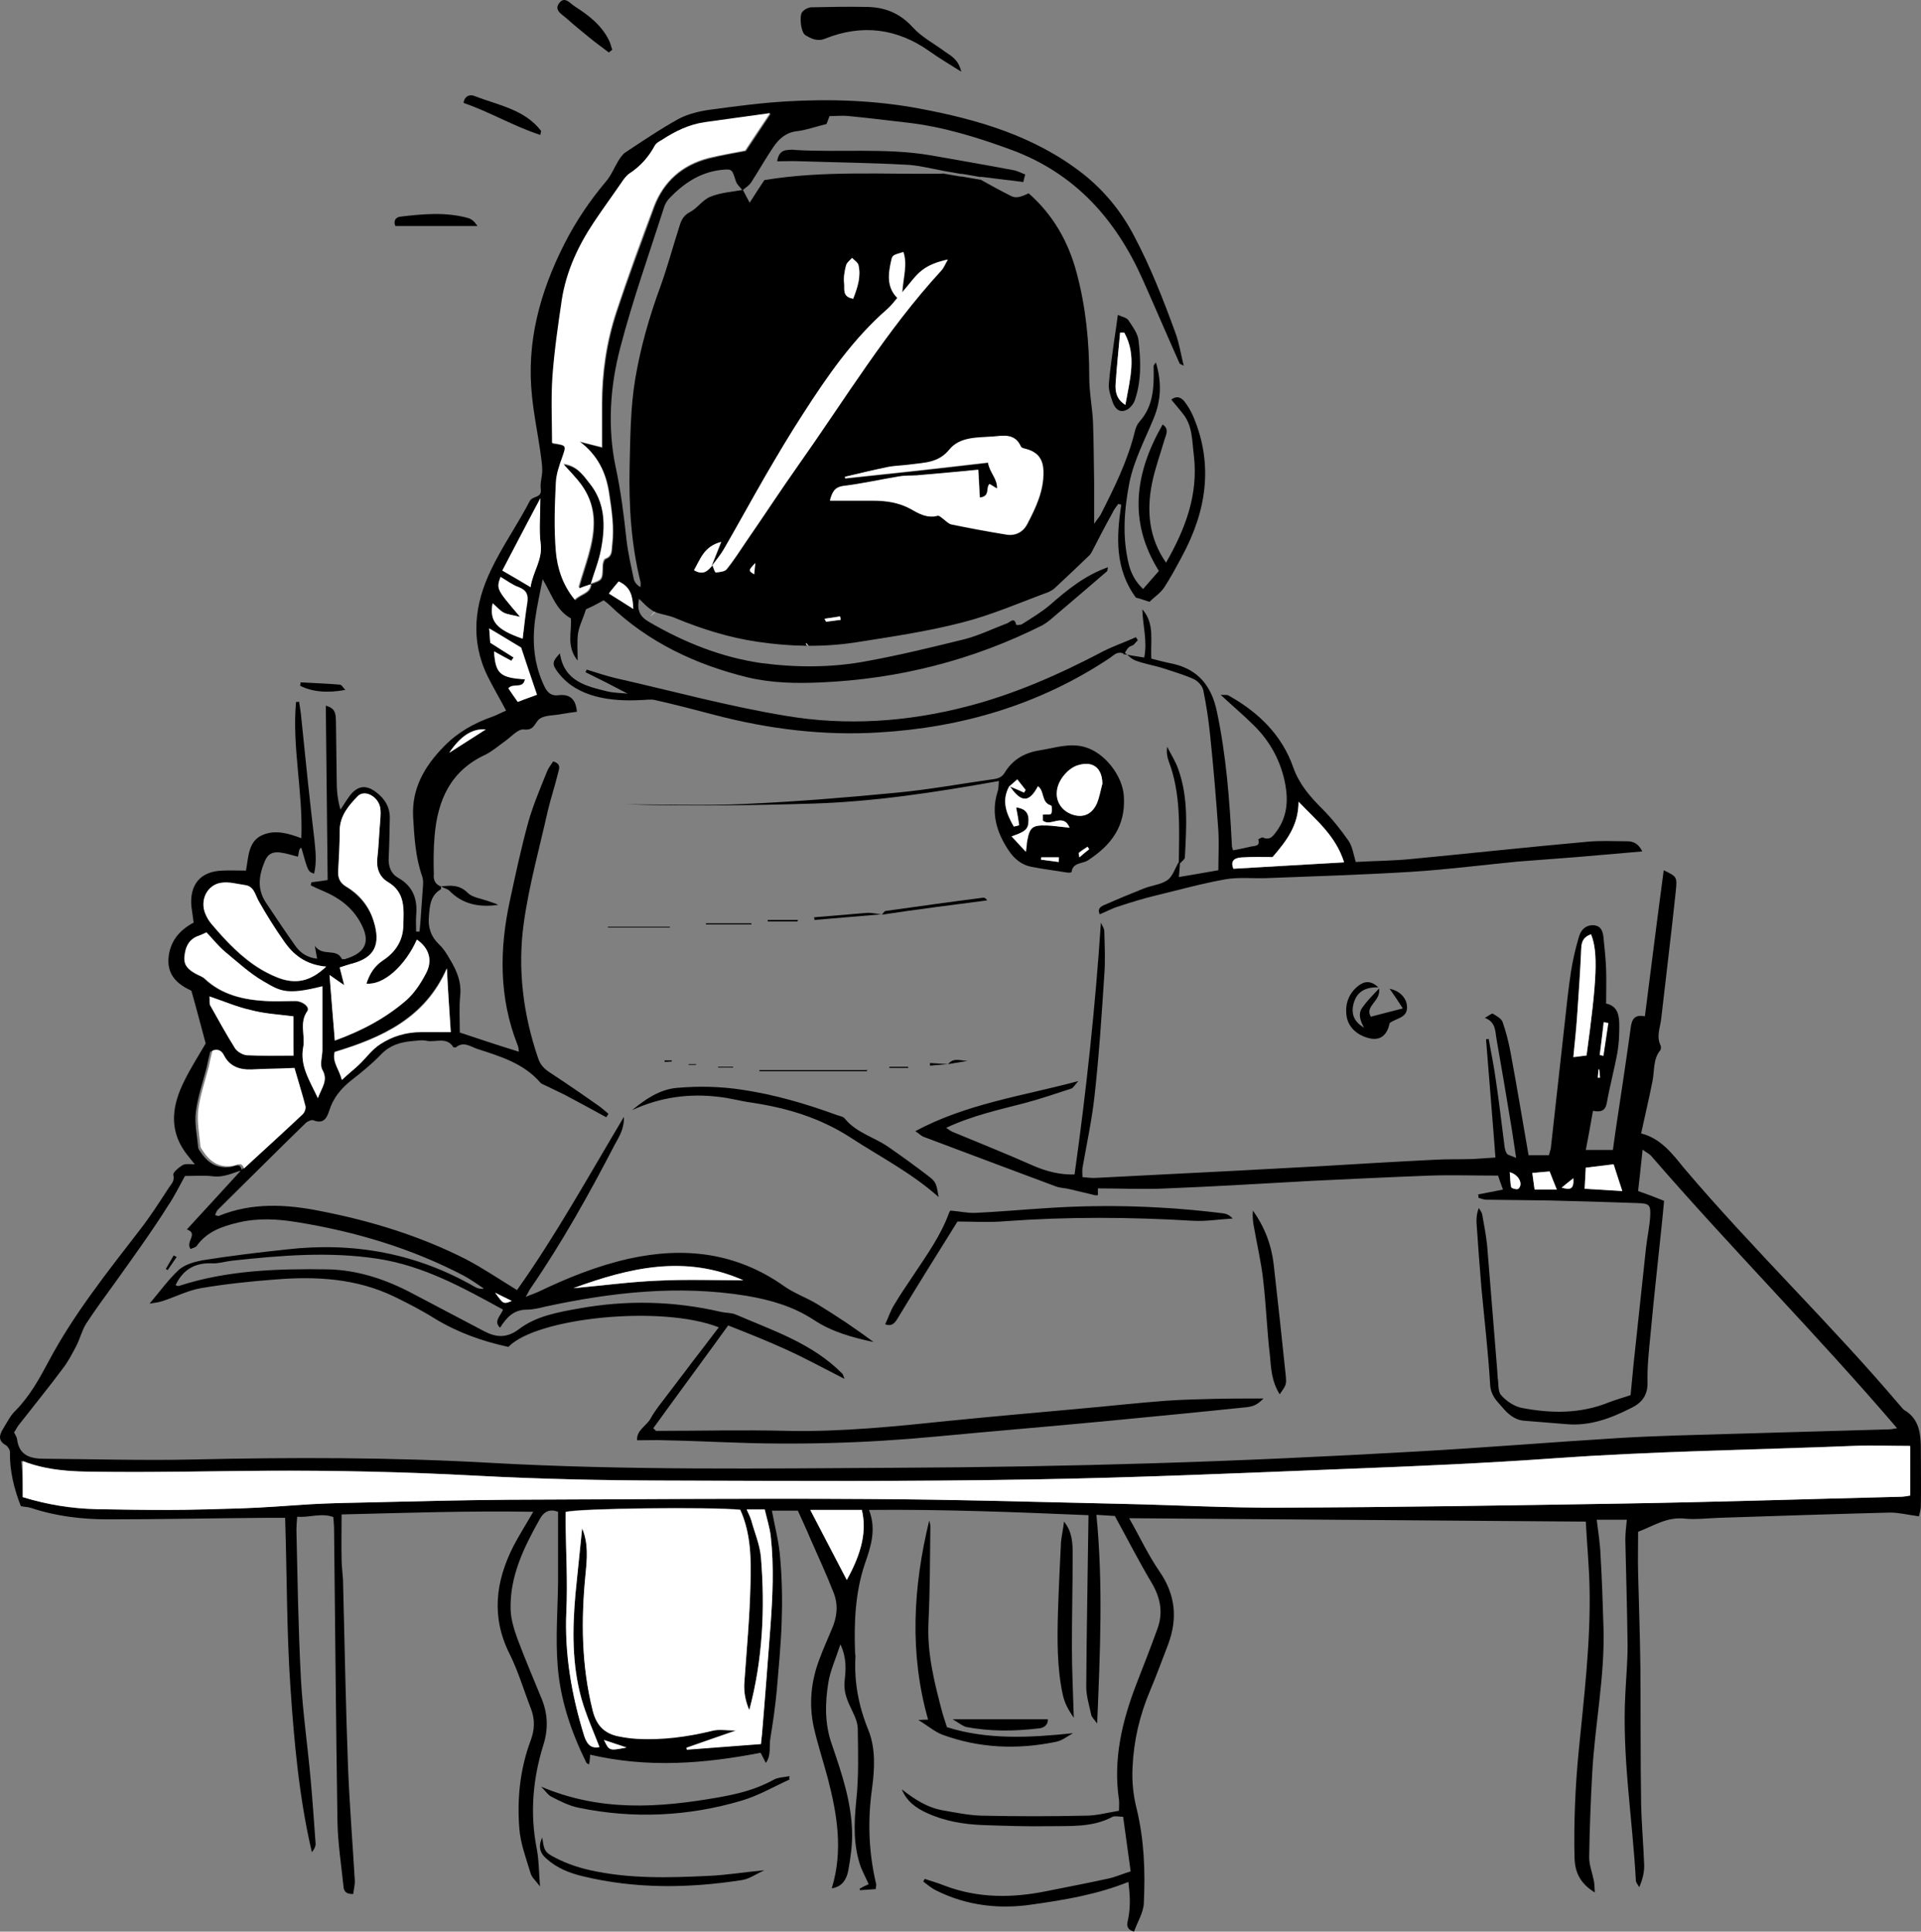 <?xml version="1.0" encoding="UTF-8" standalone="no"?>
<!-- Created with Inkscape (http://www.inkscape.org/) -->

<svg
   xmlns:dc="http://purl.org/dc/elements/1.1/"
   xmlns:cc="http://creativecommons.org/ns#"
   xmlns:rdf="http://www.w3.org/1999/02/22-rdf-syntax-ns#"
   xmlns:svg="http://www.w3.org/2000/svg"
   xmlns="http://www.w3.org/2000/svg"
   xmlns:sodipodi="http://sodipodi.sourceforge.net/DTD/sodipodi-0.dtd"
   xmlns:inkscape="http://www.inkscape.org/namespaces/inkscape"
   width="144.013mm"
   height="144.791mm"
   viewBox="0 0 510.281 513.039"
   id="svg3501"
   version="1.1"
   inkscape:version="0.91 r13725"
   sodipodi:docname="astronout-1.svg">
  <rect x="0" y="0" width="510.281" height="513.039" fill="#808080" stroke="none"/>
  <defs
     id="defs3503" />
  <sodipodi:namedview
     id="base"
     pagecolor="#ffffff"
     bordercolor="#666666"
     borderopacity="1.0"
     inkscape:pageopacity="0.0"
     inkscape:pageshadow="2"
     inkscape:zoom="0.35"
     inkscape:cx="347.28329"
     inkscape:cy="339.37665"
     inkscape:document-units="px"
     inkscape:current-layer="layer1"
     showgrid="false"
     fit-margin-top="0"
     fit-margin-left="0"
     fit-margin-right="0"
     fit-margin-bottom="0"
     inkscape:window-width="1920"
     inkscape:window-height="1056"
     inkscape:window-x="0"
     inkscape:window-y="24"
     inkscape:window-maximized="1" />
  <g
     inkscape:label="Layer 1"
     inkscape:groupmode="layer"
     id="layer1"
     transform="translate(-27.717,-358.7)">
    <g
       id="Layer_1"
       transform="translate(20.153,208.539)" />
    <g
       id="Layer_2"
       transform="translate(20.153,208.539)" />
    <path
       inkscape:connector-curvature="0"
       id="path19"
       d="m 144.853,594.139 c 0,0.3 0.1,0.7 -0.1,0.8 -2.7,1.6 -2.9,4.4 -3.1,7.1 -0.3,2.9 0.5,5.4 2.7,7.5 1.2,1.1 2.1,2.6 2.9,4 1.8,3 3.1,6 2.7,9.7 -0.3,3.1 -0.1,6.3 -0.1,9.7 5.1,1.7 10.2,3.4 15.7,5.1 -0.1,-0.7 -0.1,-1.3 -0.4,-1.9 -4.9,-12.5 -4.8,-25.3 -2,-38.2 1.5,-7 3,-14 4.9,-20.9 1.3,-4.6 3.2,-9 5,-13.5 0.4,-1 1.1,-1.8 1.6,-2.6 2.2,0.6 1.6,2 1.3,3.1 -0.8,3.3 -1.9,6.6 -2.7,9.9 -2.2,9.9 -5,19.8 -6.4,29.9 -1.7,12.1 -0.2,24.2 3.8,35.9 0.6,1.9 1.8,3 3.4,4 4.1,2.7 8.2,5.5 12.3,8.4 1.1,0.7 2,1.6 3,2.4 -0.2,0.3 -0.4,0.6 -0.6,0.9 -3.7,-2 -7.3,-4 -11.1,-6 -1.8,-0.9 -3.6,-1.7 -5.4,-2.6 -0.4,-0.2 -0.8,-0.3 -1,-0.6 -4.5,-5.2 -10.8,-7 -16.9,-9 -1.7,-0.6 -3.5,-2 -5.5,-0.4 -0.1,0.1 -0.6,0.1 -0.7,0 -1.8,-2.9 -4.8,-1.2 -7.1,-1.7 -1.3,-0.3 -2.7,0 -4.1,0.1 -3,0.3 -5.7,1.1 -8,3.5 -2.4,2.5 -5.1,4.7 -7.8,6.8 -2.8,2.2 -4.9,4.7 -6,8.2 -0.6,1.9 -1.5,3.6 -4.2,2.5 -0.5,-0.2 -1.6,0.3 -2.1,0.8 -7.8,7.6 -15.5,15.3 -23.3,23 -0.3,0.3 -0.5,0.9 -0.7,1.4 0.5,0.1 0.8,0.3 1,0.2 8.8,-3.6 17.9,-3.1 26.9,-1.3 13.4,2.6 26.5,6.6 38.7,12.8 4.6,2.4 9,5.4 13.6,8.2 10.3,-14.5 18.9,-30.1 28.4,-46 0.1,3.2 -1.3,5.3 -2.5,7.5 -6.8,13.1 -14,26 -22.4,38.2 -0.3,0.4 -0.5,1 -1.2,2.1 1.5,-0.6 2.4,-0.9 3.3,-1.3 7.7,-3.7 15.6,-6.9 24,-8.8 14.8,-3.3 28.7,-1.7 41.4,7.3 2.7,1.9 5.9,3 8.7,4.7 5.1,3.1 10.2,6.5 15,10.1 -5.6,-1.2 -11.1,-2.7 -15.9,-5.9 -5.5,-3.6 -11.5,-5.3 -18,-6.4 -18,-2.9 -35.7,-0.9 -53.3,2.9 -1.6,0.4 -3.3,0.8 -4.9,0.8 -3.5,0 -5.4,2.1 -7.1,4.8 -1.8,-1.7 0.1,-3.1 0.8,-4.8 -10.6,-5.8 -21,-11.6 -33.2,-13.5 -13,-2 -25.9,-0.9 -38.8,0.5 -1.8,0.2 -3.6,0.8 -5.3,0.7 -4.5,-0.2 -7.7,1.6 -9.7,5.8 0.3,0.1 0.6,0.3 0.9,0.2 12.9,-4.2 26.3,-4.6 39.7,-4.4 7.9,0.2 15.4,2.7 22.5,6.5 6.3,3.3 12.7,6.7 19,10 3.1,1.6 5.9,1.8 9.1,-0.6 4.6,-3.5 10.3,-4.5 15.9,-5.5 12.7,-2.3 25.3,-2 37.8,0.9 1.3,0.3 2.7,0.2 3.9,0.7 10,4.3 20.4,7.7 28.3,15.7 0.2,0.2 0.2,0.4 0.6,1.4 -5.5,-2.8 -10.4,-5.5 -15.5,-7.8 -5,-2.3 -10.1,-4.3 -15.4,-6.4 -6.8,9.4 -13.4,18.3 -19.9,27.3 0.5,0.4 0.6,0.7 0.8,0.7 11.6,0 23.2,-0.3 34.8,0 14.5,0.3 28.9,-1.2 43.3,-2.7 11.1,-1.1 22.3,-2.1 33.4,-3.1 8,-0.7 15.9,-1.6 23.9,-2.2 4.3,-0.3 8.5,-0.4 12.8,-0.5 4.5,-0.1 9,-0.1 13.1,-0.1 -1.6,1.6 -2.6,2.2 -5.3,2.4 -12.5,1.3 -25,2.5 -37.5,3.7 -14.7,1.4 -29.4,2.6 -44.1,4 -18.9,1.8 -37.7,2.3 -56.7,1.5 -5.1,-0.2 -10.2,-0.4 -15.3,-0.5 -2.4,-0.1 -4.8,0 -7.5,0 -0.2,-2.7 2.5,-3.8 3.6,-5.8 1.2,-2.2 2.8,-4.1 4.3,-6.1 1.6,-2.1 3.2,-4.2 4.8,-6.3 1.5,-2 3,-4 4.5,-5.9 1.5,-2 3,-3.9 4.5,-5.9 -15.2,-6 -48.4,-2.6 -55.9,5.2 -6.9,-1.5 -13.4,-3.8 -19.5,-7.5 -3.5,-2.2 -7.2,-4.1 -10.9,-5.9 -10,-4.8 -20.7,-5.4 -31.6,-4.5 -6.6,0.5 -13.2,1.2 -19.7,2.3 -3.4,0.6 -6.7,2.3 -10.1,3.4 -1.1,0.4 -2.3,0.5 -3.5,0.7 2.7,-3.2 5,-6.4 7.8,-9 1.6,-1.4 4.1,-2.1 6.2,-2.5 7.5,-1.2 15,-2.1 22.5,-2.9 17.7,-2 34.3,1 49.8,9.9 0.7,0.4 1.4,0.7 2.5,0.5 -1.8,-1.2 -3.6,-2.5 -5.5,-3.5 -13.8,-7.2 -28.6,-11.6 -43.9,-14.1 -5.4,-0.9 -10.7,-1.2 -16,0.1 -4.2,1 -8.2,2.4 -10.9,6.2 -0.3,0.4 -1,0.5 -1.6,0.8 -1.5,-1.9 2.2,-4.1 -1,-5.2 5.1,-5.5 9.8,-10.7 14.5,-15.8 5.2,-4.8 10.5,-9.6 15.7,-14.5 0.5,-0.5 0.9,-1.5 0.7,-2.2 -0.9,-3.5 -2,-7 -2.9,-10.1 -4.1,0.1 -7.8,0.2 -11.5,0.4 -3.1,0.1 -5.7,-0.8 -7.2,-3.7 -0.8,-1.5 -1.9,-1.8 -3.1,-1.3 -0.4,1.6 -0.7,3 -1,4.4 -1,3.8 -2.3,7.6 -2.8,11.5 -0.4,3.1 0.3,6.2 0.6,9.4 0,0.5 0.4,1 0.7,1.4 1.9,2.9 4.4,4.4 8,3.9 1.1,-0.2 2.5,-1.2 2.9,0.9 -2.5,0.7 -4.7,1.9 -7.5,1.6 -2.4,-0.3 -4.9,-0.1 -7.6,-0.1 -1.5,2.7 -2.8,5.4 -4.5,7.9 -4.2,6.7 -9.2,13.6 -14.2,20.6 -2.6,3.6 -5.2,7.1 -7.6,10.8 -1.1,1.8 -1.6,4 -2.6,5.9 -1.1,2.1 -2.2,4.2 -3.6,6 -3.8,5.1 -7.8,10 -11.7,15 -0.4,0.5 -0.7,1.2 -1.2,1.9 0.3,0.6 0.7,1.2 0.8,1.8 0.5,4.3 3.5,5.2 7.1,5.2 13.2,0.1 26.5,0.5 39.7,0.2 26.4,-0.6 52.7,-0.6 79.1,0.9 36,2 72,1.5 108.1,1.3 22.6,-0.1 45.3,-0.5 67.9,-1.2 23.2,-0.7 46.4,-1.8 69.5,-3.1 18,-1 36.1,-2.5 54.1,-3.6 9.9,-0.6 19.9,-0.8 29.8,-1.1 13.9,-0.4 27.9,-0.8 41.8,-1.2 0.8,0 1.5,-0.2 2.3,-0.3 -21.2,-24.8 -44.1,-47.8 -65.3,-72.3 -0.5,-0.6 -1.3,-0.9 -2.3,-1.7 -0.4,3.9 -0.8,7.4 -1.2,11 2.3,0.8 4.7,1.7 6.9,2.6 -0.2,2.3 -0.4,4.2 -0.6,6.2 -1,9.7 -2.1,19.4 -3,29.2 -0.4,4.2 -0.9,8.5 -0.8,12.8 0.1,3.5 -1.6,5.5 -4.3,6.8 -5.5,2.8 -11.1,4.9 -17.4,4.3 -3.7,-0.3 -7.4,-0.6 -11.1,-0.9 -2.5,-0.2 -4.3,-1.8 -5.8,-3.6 -1.5,-1.7 -3,-3.1 -3.2,-5.9 -0.5,-8.5 -1.5,-17 -2.3,-25.5 -0.5,-5.8 -0.9,-11.5 -1.3,-17.3 -0.1,-1.3 0,-2.7 0.6,-4.2 0.3,0.6 0.8,1.1 0.9,1.8 0.5,2.7 1,5.4 1.3,8.2 0.9,11.1 1.8,22.3 2.7,33.4 0,0.6 0.1,1.1 0.1,1.7 0.3,1.6 0,3.6 0.9,4.6 1.4,1.6 3.5,3 5.5,3.4 7.8,1.5 15.6,1.6 23.2,-1.5 1.8,-0.7 3.7,-1.2 5.7,-1.9 0.3,-2.7 0.5,-5.5 0.8,-8.3 1.1,-10.3 2.2,-20.5 3.3,-30.8 0.3,-2.7 0.9,-5.4 1.1,-8.2 0.2,-3.3 -0.2,-3.6 -3.4,-3.7 -7.9,-0.3 -15.7,-0.5 -23.6,-0.7 -5.5,-0.1 -11,-0.1 -16.5,-0.2 -0.7,0 -1.4,-0.3 -2.1,-0.5 0,-0.3 0,-0.6 -0.1,-0.9 2.1,-0.4 4.2,-0.8 6.6,-1.3 -0.5,-1.4 -1,-2.7 -1.3,-3.7 -6.3,0 -12.3,-0.2 -18.2,0 -10.5,0.4 -20.9,0.9 -31.4,1.4 -12.8,0.7 -25.6,1.5 -38.4,2 -6,0.3 -12.1,0 -18.3,0 0,0.5 0,1.1 0,1.8 -0.3,0 -0.5,0.1 -0.8,0 -2.2,-0.5 -4.5,-1.1 -6.7,-1.6 -1.2,-0.3 -2.5,-0.3 -3.6,-0.7 -11.8,-4.4 -23.5,-8.8 -35.2,-13.2 -0.6,-0.2 -1.1,-0.8 -2.2,-1.5 13.6,-7.3 28.3,-9.3 43.3,-13.3 -1,1.1 -1.4,1.9 -1.9,2 -4,1.3 -8.1,2.7 -12.2,3.8 -6.9,1.8 -13.9,3.3 -21,6.6 0.7,0.5 1.1,0.8 1.5,1 7.2,3 14.5,5.9 21.7,9.1 3.5,1.5 7,2.4 10.9,2.3 3.1,-22.1 5.5,-44.3 7,-66.9 0.3,0.8 0.9,1.5 0.9,2.3 0.1,3.9 0.3,7.7 0,11.6 -0.7,10.7 -1.4,21.5 -2.6,32.2 -0.7,6.4 -2.1,12.8 -3.2,19.1 -0.1,0.7 0,1.4 0,2.4 1.3,0.1 2.5,0.3 3.7,0.2 12.4,-0.6 24.8,-1.3 37.2,-1.9 7.4,-0.4 14.9,-0.8 22.3,-1.2 10.1,-0.6 20.1,-1.2 30.2,-1.7 3.4,-0.2 6.9,-0.1 10.4,-0.2 1.9,-0.1 3.8,-0.3 5.9,-0.4 -0.8,-10.7 -1.7,-21.1 -2.5,-31.4 0.2,0 0.4,-0.1 0.7,-0.1 0.7,3.9 1.5,7.7 2,11.6 0.8,5.3 1.4,10.7 2.1,16 0.1,1 0.2,2 0.7,2.8 0.3,0.5 1.2,0.6 2.5,1.2 -0.5,-3.1 -0.8,-5.5 -1.2,-7.9 -1.3,-7.9 -2.6,-15.7 -4,-23.6 -0.4,-2.1 -0.1,-4.5 -3.1,-5.7 1.1,-0.6 1.9,-1.3 2.1,-1.1 1,0.6 2.3,1.3 2.6,2.2 0.9,2.6 1.6,5.3 2.1,8 1.7,9.1 3.2,18.2 4.8,27.4 1.9,0 3.6,0 5.4,0 0.2,-0.8 0.4,-1.3 0.5,-1.8 1.2,-11.1 2.5,-22.2 3.7,-33.3 0.5,-4.7 1,-9.3 1.7,-13.9 0.5,-3.1 1.2,-6.1 2.1,-9.1 0.6,-2.1 2.1,-3.1 3.9,-3 2,0.2 2.4,1.6 2.6,3.2 0.3,2.9 0.6,5.8 0.7,8.6 0.1,2.9 0,5.8 0,9 3.2,0.7 3.5,3.3 3.5,6 0,2.3 -0.1,4.7 -0.5,7 -0.8,4.4 -2,8.8 -2.8,13.3 -0.4,2.2 -1.5,2.6 -3.7,2.2 -0.6,3.5 -1.2,6.8 -1.9,10.4 2.7,0 4.9,0 7.2,0 0.3,-2 0.5,-3.9 0.8,-5.7 1.3,-8.6 2.6,-17.2 3.8,-25.8 0.3,-2.4 0.5,-4.7 3.9,-4 1.7,-13.3 3.3,-26.1 5,-38.8 3.5,1.7 3.6,1.7 3.2,5.6 -1.2,11.4 -2.6,22.7 -3.9,34.1 -0.3,2.3 -1.3,4.5 -0.1,6.9 0.1,0.3 0.1,0.9 -0.1,1.2 -2,2.4 -1.5,5.5 -2.1,8.3 -0.9,4.6 -2,9.1 -3,13.8 5.2,1.3 8.3,5.4 11.3,9.1 18.4,21.7 39,41.4 57.4,63.1 0.4,0.4 0.7,0.9 1.1,1.2 4.3,2.5 4.5,6.7 4.5,11 0,4.8 0.1,9.7 0,14.5 0,1.1 -0.4,2.2 -0.5,2.8 -3,-0.4 -5.3,-1 -7.7,-1 -15.2,0.4 -30.4,0.9 -45.5,1.4 -3,0.1 -6.1,0.5 -9.1,0.2 -4.7,-0.5 -8.3,2 -12.3,3.5 0,3.8 -0.1,7.4 0,11 0.2,8.3 0.5,16.5 0.6,24.8 0.1,12.1 0,24.3 0.2,36.4 0.1,5.4 0.6,10.7 0.8,16.1 0.1,2 -0.4,4 -1.3,6.1 -0.3,-0.6 -0.9,-1.2 -0.9,-1.8 -0.9,-16.5 -3.7,-32.9 -2.8,-49.5 0.2,-4.3 0.6,-8.5 0.6,-12.8 -0.1,-9.4 -0.4,-18.8 -0.6,-28.1 0,-1.7 0.2,-3.5 0.4,-5.4 -2.3,0 -4.9,0 -8,0 0.4,3.3 0.9,6.3 1,9.2 0.4,6.5 0.6,12.9 0.8,19.4 0.4,13 -2.3,25.8 -3,38.8 -0.4,7.4 -0.7,14.9 -0.8,22.3 0,2 0.8,4 1.2,6 0.2,0.8 0.2,1.7 0.3,3.3 -4.1,-2.5 -5.3,-5.6 -5.4,-9.3 -0.2,-9.4 0.2,-18.8 1.1,-28.1 1.4,-14.4 3.2,-28.8 2.9,-43.3 -0.1,-5.9 -0.7,-11.8 -1,-17.8 -40.5,-0.3 -80.8,-0.6 -121.3,-0.9 2.7,4.7 5,9.7 8.1,14.2 4.2,6.1 4.8,12.4 2.3,19.2 -1.6,4.1 -3.1,8.3 -4.8,12.3 -2.8,6.6 -4.4,13.4 -4.7,20.5 -0.2,3.7 0.2,7.5 1.1,11 2,8.3 2.3,16.6 1.9,25 -0.1,2.6 -1.7,5 -2.6,7.6 -2.4,-0.7 -1.8,-2.2 -1.5,-3.7 0.6,-3.1 0.4,-6.2 0,-9.5 -8.5,3.4 -17.1,4.8 -25.6,6 -8.7,1.3 -17.4,0.3 -25.4,-3.7 -1.3,-0.6 -2.4,-1.6 -3.5,-2.4 0.1,-0.2 0.3,-0.5 0.4,-0.7 1.8,0.6 3.6,1.1 5.3,1.8 9,3.4 18.1,3.3 27.3,1.4 5.4,-1.1 10.8,-2.1 16.2,-3.3 1.9,-0.4 3.6,-1.2 5.9,-1.9 -0.7,-4.9 -1.3,-9.6 -2,-14.5 -1.2,0 -2.1,-0.3 -2.8,0 -5.4,2.9 -11.3,2.4 -17,2.5 -5.8,0.1 -11.6,-0.1 -17.4,-0.3 -5.1,-0.2 -10.1,-1 -14.9,-3.2 -2.9,-1.3 -5.4,-3.1 -6.7,-6.3 3.3,2.6 6.8,4.9 11,5.6 3.4,0.6 6.8,1.3 10.2,1.4 9.2,0.2 18.5,0.2 27.7,0 2.8,0 5.7,-0.8 8.8,-1.3 0,-1.1 0.1,-2 0,-2.9 -1.6,-10.7 0.8,-20.8 4.6,-30.7 1.9,-4.9 3.8,-9.7 5.6,-14.7 1.6,-4.3 0.8,-8.3 -1.5,-12.2 -3.4,-5.7 -6.4,-11.6 -9.8,-17.8 -1.4,-0.1 -3.1,-0.2 -4.9,-0.3 1.8,18.3 1,36.4 0.2,55.4 -0.9,-1.2 -1.5,-1.7 -1.6,-2.4 -0.5,-2.4 -1.3,-4.9 -1.3,-7.3 0.1,-15 0.4,-30.1 0.6,-45.6 -18.9,-0.8 -38.4,-1.6 -58.3,-1.4 2,5.2 0.5,9.7 -1.1,14.3 -2.6,7.7 -2.9,15.7 -2.6,23.7 0,0.3 0.1,0.6 0.1,0.8 -0.4,6.8 0.8,13.2 3.4,19.6 2,4.9 1.7,10.4 1,15.6 -1.2,8.6 -0.9,17 1.1,25.4 0.1,0.2 -0.1,0.5 -0.1,1.3 -1.4,0.1 -2.8,0.2 -4.2,0.3 0,-0.1 -0.1,-0.3 -0.1,-0.4 0.7,-0.4 1.5,-0.8 2.4,-1.2 -0.7,-1.6 -1.5,-3.1 -2.1,-4.6 -2,-5.7 -1.8,-11.5 -1.2,-17.5 0.7,-6.4 0.5,-12.9 0.4,-19.4 -0.1,-2.1 -1.3,-4.1 -2.2,-6.1 -0.9,-2 -1.5,-3.9 -1.3,-6.2 0.3,-2.9 0.7,-6 -1.1,-9.9 -1.3,4 -2.7,7 -3.2,10.1 -0.9,5.5 -1,11 0.9,16.4 2.6,7.6 5.2,15.2 5.4,23.3 0.1,3.4 -0.4,6.9 -1,10.2 -0.4,2.2 -1.5,4.4 -4.4,4.8 3.1,-10.1 1.4,-19.8 -1.1,-29.4 -1.2,-4.5 -2.7,-9 -3.7,-13.5 -1.3,-6.1 -0.7,-12.1 1.5,-17.9 1,-2.7 2.2,-5.4 3.3,-8 1.4,-3.2 1.8,-6.4 0.5,-9.7 -1.9,-4.9 -4.1,-9.6 -6.2,-14.4 -1,-2.4 -2.1,-4.7 -3.3,-7.4 -2.1,0 -4.6,0 -6.9,0 0.8,4.3 1.9,8.4 2.2,12.6 0.5,5.6 0.6,11.3 0.4,16.9 -0.2,6.1 -0.8,12.1 -1.3,18.2 -0.4,4.2 -1,8.5 -1.7,12.7 -0.4,2.1 0.3,4.5 -1.2,6.6 -0.5,-0.9 -0.9,-1.8 -1.4,-2.7 -15,2.9 -29.9,4.1 -45.3,0.5 0,0.4 0,0.9 -0.1,1.4 0,0.4 -0.1,0.8 -0.2,1.2 -0.3,-0.2 -0.6,-0.3 -0.7,-0.5 -4,-8.1 -6.9,-16.6 -7.6,-25.6 -0.6,-7.4 0,-14.9 0.1,-22.3 0,-6.2 0,-12.4 0,-18.7 -2.1,-0.8 -3.7,-0.2 -4.9,2 -4.2,7.5 -8,15.2 -7.7,24.1 0.1,2.5 0.9,5.1 1.8,7.6 2,5.4 4.3,10.7 6.5,16.1 1.6,4 1.7,8 0.4,12.1 -2.8,9 -3.6,18.1 -1.8,27.4 0.6,3 0.6,6.2 0.9,10.2 -1.2,-1.6 -2.2,-2.4 -2.5,-3.5 -1.2,-4 -2.7,-7.9 -3,-12 -0.6,-7.9 0.2,-15.7 3,-23.2 1.1,-2.9 1.2,-5.6 0.1,-8.5 -1.9,-4.9 -3.4,-10 -5.7,-14.6 -4.9,-9.8 -3.7,-19.2 1,-28.5 1.5,-2.9 3.3,-5.7 5.3,-9.2 -17.3,-0.3 -34.1,0.3 -50.9,0.7 0,4.2 -0.1,8.1 0,11.9 0,2.2 0.4,4.4 0.4,6.6 0.4,16.1 0.7,32.3 1.3,48.4 0.4,10.1 1.2,20.1 1.8,30.2 0.1,1.2 -0.3,2.5 -0.4,3.7 -2,0.1 -2.5,-0.8 -2.6,-2 -0.6,-5.8 -1.5,-11.5 -1.6,-17.3 -0.4,-25.8 -0.6,-51.6 -0.9,-77.4 0,-1.1 -0.1,-2.2 -0.2,-3.4 -3.2,-1.2 -6.3,0.2 -9.6,-0.1 -0.1,1.3 -0.2,2.4 -0.2,3.5 0.3,13.2 0.5,26.5 1.2,39.7 0.5,8.9 1.8,17.8 2.6,26.8 0.5,5.6 0.9,11.3 1.3,16.9 0,0.7 -0.4,1.5 -1,2.2 -3.4,-14.5 -4.7,-29.2 -5.7,-43.9 -1,-14.7 -0.9,-29.5 -1.4,-44.9 -1.5,0 -3.3,0 -5.2,0 -13.9,0.1 -27.9,0.4 -41.8,0.4 -6.9,0 -13.8,-0.8 -20.4,-3 -0.9,-0.3 -1.9,-0.3 -2.8,-0.5 -1.8,-4.6 -3,-9.4 -2.9,-14.4 0,-0.6 -0.6,-1.5 -1.1,-1.8 -2,-1.1 -1.8,-2.6 -0.8,-4.2 1.1,-1.8 2,-3.7 3.5,-5.1 3.7,-3.8 6.2,-8.3 8.7,-13 6.7,-12.6 15.6,-23.7 24.3,-35 2.8,-3.6 5.2,-7.4 7.7,-11.2 0.6,-0.9 1.5,-1.7 1.1,-3.3 -0.2,-0.6 1.5,-2 2.5,-2.6 0.7,-0.4 1.9,-0.2 3.2,-0.2 -1,-1.3 -1.9,-2.3 -2.6,-3.3 -4.4,-6.2 -3.3,-12.6 -0.2,-18.8 1.7,-3.5 3.9,-6.9 5.7,-10 -1.2,-4.4 -2.3,-8.7 -3.8,-14 -3.2,-1.5 -6.8,-3.9 -6,-9.4 0.6,-4 2.9,-6.7 6.6,-8.7 -0.2,-1.3 -0.4,-2.8 -0.6,-4.3 -0.5,-5.8 2.4,-9.3 8.2,-9.5 2.1,-0.1 4.1,0 6.3,0 0.7,-3.8 0.6,-7.9 4.5,-9.5 3.3,-1.4 6.8,-0.4 10.2,0.9 0.5,-12.2 -2.5,-24.2 -1.4,-36.2 0.3,0 0.6,0 0.8,-0.1 0.2,1.5 0.5,2.9 0.6,4.4 1.1,10.8 2.2,21.7 3.5,32.5 0.3,3 0.6,5.8 -0.1,8.8 -1.6,-0.5 -1.6,-0.5 -3.4,-6.9 -0.2,0.2 -0.5,0.3 -0.5,0.5 -0.2,0.5 -0.2,1.1 -0.4,1.9 -1.6,-0.4 -3.1,-0.9 -4.6,-1.1 -2,-0.3 -3.4,0.3 -4.2,2.3 -1.6,3.8 -2.1,7.4 0.3,11 2.6,3.9 5.2,7.8 7.9,11.6 1.3,1.8 3.1,3 5.7,3.3 -0.2,-1 -0.3,-1.7 -0.6,-3.4 2.2,3 5.7,0.4 7.2,3.5 0.3,0 0.6,0.1 0.8,0 5.7,-1.7 6.9,-4.8 4,-9.9 -2.2,-3.9 -5.6,-6.4 -9.6,-8.1 -1.2,-0.5 -2.3,-1 -3.5,-1.6 0.1,-0.3 0.1,-0.6 0.2,-0.8 1.6,-0.2 3.1,-0.4 4.3,-0.6 -0.2,-15.5 -0.3,-30.7 -0.5,-46.3 2.8,0.7 2.6,2.5 2.7,4.1 0.1,5.2 0.1,10.5 0.2,15.7 0,2.6 0.2,5.1 1,7.8 0.8,-1.2 1.6,-2.5 2.4,-3.6 2.1,-2.8 4.4,-3.1 7.1,-1 2.4,1.8 3.7,4.1 3.6,7.1 -0.1,3.4 -0.1,6.9 -0.3,10.3 -0.1,2.3 0.6,4.2 2.5,5.3 4.1,2.3 5.2,5.8 4.8,10.1 -0.1,1.4 0,2.8 0,4.2 0.3,0 0.6,0 0.9,0 0.1,-0.7 0.1,-1.4 0.2,-2.1 0.2,-3.3 0.5,-6.5 0.7,-9.8 0.1,-0.9 0.1,-1.9 -0.2,-2.8 -1.8,-5.1 -2.1,-10.5 -2.4,-15.8 -0.4,-7.6 3.1,-13.5 8.2,-18.7 3.6,-3.7 8,-6.2 12.9,-7.9 1.1,-0.4 2.2,-1 3.6,-1.6 -1.7,-3.2 -3.4,-6.1 -4.9,-9.1 -4.7,-9.6 -3.5,-19.2 0.9,-28.3 3,-6.3 7.1,-12.1 10.3,-18.3 0.8,-1.4 3.3,-0.7 2.9,-3.2 -0.2,-1.6 0.4,-3.3 0.4,-4.9 0,-1.6 -0.3,-3.3 -0.5,-4.9 -0.7,-4.9 -1.7,-9.7 -2.2,-14.6 -1.6,-14.5 2.1,-27.9 8.6,-40.7 3,-5.9 6.7,-11.4 11,-16.5 1.4,-1.6 2.2,-3.7 3.3,-5.5 0.5,-0.8 1.1,-1.7 1.8,-2.2 4.7,-3.1 9.4,-6.3 14.3,-9 2.5,-1.3 5.4,-2 8.3,-2.4 6.7,-0.9 13.4,-1.8 20.1,-2.2 11.9,-0.7 23.8,-0.3 35.5,1.9 15.5,2.9 30.6,7.3 43.4,17.3 5.7,4.5 10.2,10 13.6,16.5 4.4,8.3 7.8,17 11,25.8 1,2.7 1.4,5.5 2.2,8.7 -0.7,-0.4 -1,-0.4 -1.1,-0.6 -3.3,-7.4 -6.5,-14.9 -9.8,-22.3 -7.1,-15.9 -17.8,-28 -34.5,-34.3 -9.2,-3.4 -18.5,-6.3 -28.3,-7.4 -5.1,-0.6 -10.1,-1.2 -15.2,-1.7 -1.8,-0.2 -3.5,0 -5.2,0 -0.4,1.1 -0.7,1.9 -0.8,2.1 -2.9,0.7 -5.3,1.6 -7.8,1.9 -2.9,0.3 -4.8,2 -6.3,4.2 -2.1,3.1 -3.9,6.3 -5.9,9.4 -0.5,0.8 -1.5,1.4 -2.3,2.1 -0.6,-0.8 -1.5,-1.5 -1.8,-2.5 -1,-3.2 -1,-3.2 -4,-2.9 -5.7,0.7 -10,3.7 -13.8,7.7 -0.5,0.6 -1,1.4 -1.2,2.1 -4,12.5 -8.4,24.8 -11.7,37.5 -2.7,10.3 -3.4,21.1 -1.2,31.6 1.4,6.5 2.2,13 2.9,19.5 0.4,3.4 1.2,6.8 1.9,10.2 0.2,0.8 0.7,1.6 1.8,2.2 0,-0.5 0.1,-0.9 0,-1.4 -2.5,-10 -3.1,-20.2 -2.9,-30.4 0.2,-7.9 0.2,-15.7 1.5,-23.5 1.4,-8.3 3.7,-16.4 6.6,-24.3 1.9,-5.2 3.3,-10.5 5,-15.8 0.5,-1.7 1,-3.2 2.9,-4.2 2,-1 3.4,-3.3 5.5,-4.1 2.7,-1.1 5.8,-1.3 8.6,-1.8 0.7,1.3 1,2 1.8,3.4 1.4,-2.2 2.5,-3.9 3.9,-6 15.5,-2.6 31.5,-1.5 47.4,-1.7 l -0.2,-0.1 c 1.7,0.3 3.4,0.6 5.2,0.9 l -0.2,-0.1 c 1.7,0.3 3.5,0.6 5.2,0.9 l -0.1,-0.1 c 2.7,1.5 5.4,3 8.2,4.4 1.3,0.7 2.6,0.3 4.7,-0.7 6.5,5.7 10.6,12.9 12.8,21.3 2.4,9 3.3,18.2 3.3,27.5 0,4 0.8,8 1,11.9 0.2,5.4 0.2,10.7 0.3,16.1 0,3.4 0,6.9 0,11 0.7,-1.1 1.3,-1.7 1.7,-2.4 3.6,-7.1 7.2,-14.3 9.1,-22.1 0.2,-0.9 0.6,-1.9 1.2,-2.6 3.9,-4.3 3.9,-9.5 3.8,-14.8 0,-0.2 0.2,-0.4 0.6,-1 1.6,5.3 1.4,10.1 -0.6,14.9 -2.3,5.6 -5.2,11.1 -6.4,16.9 -1.4,7.1 -2,14.5 -0.2,21.8 0.6,2.4 1.7,4.6 3.8,6.6 1.5,-1.7 2.9,-3.3 4.2,-4.8 -8.2,-13.1 -6.4,-26 1,-38.9 1.8,1.2 0.9,2.7 0.5,4 -1.1,3.8 -2.5,7.6 -3.3,11.5 -1.5,7.4 -0.9,14.6 3.7,21.2 5.1,-8.9 8.6,-18 7.4,-28.4 -0.5,-3.8 -0.3,-7.8 -2.8,-11 -0.9,-1.2 -2,-2.4 -3.2,-3.9 1.1,-0.9 2.4,-0.9 3.5,0.5 0.9,1.2 1.7,2.5 2.3,3.9 5.5,12.9 3.5,25.3 -3,37.3 -1.5,2.8 -3,5.6 -4.7,8.2 -1,1.5 -2.7,2.6 -3.9,3.8 -1.5,-0.5 -2.7,-0.9 -3.6,-1.1 -5.6,-7.6 -5.2,-16.1 -3.9,-24.7 -0.3,-0.1 -0.5,-0.1 -0.8,-0.2 -0.6,0.8 -1.2,1.6 -1.6,2.5 -1.9,3.4 -3.7,6.9 -5.5,10.4 -0.1,0.2 -0.3,0.5 -0.5,0.7 -3,2.9 -6.1,5.8 -9.2,8.7 -0.5,0.5 -1.1,0.8 -1.7,1.1 -7.6,2.8 -15.1,6.1 -23,8.1 -9.3,2.4 -18.9,3.8 -28.4,5.3 -8.6,1.3 -17.4,1.1 -26,-0.2 -7.5,-1.1 -14.8,-3.4 -21.8,-6.3 -1.6,-0.7 -3.4,-0.9 -5.1,-1.5 -0.8,-0.3 -1.6,-0.9 -2.3,-1.5 -0.7,-0.6 -1.3,-1.3 -2.2,-2.1 -0.6,3 0.2,4.7 2.6,6.1 9.4,5.5 19.4,9.5 30.1,11 9.3,1.2 18.8,1.2 28.1,-0.6 8.7,-1.6 17.3,-3.7 25.8,-5.8 3.8,-1 7.5,-2.8 11.2,-4.2 0.8,-0.3 1.9,-1.8 2.4,0.4 0,0.1 1.2,0.1 1.6,-0.2 2.5,-1.6 5.2,-3.2 7.4,-5.1 4.6,-4 9.2,-7.8 15.4,-10 -0.2,0.5 -0.1,0.9 -0.3,1.1 -5,4.3 -10,8.6 -15.1,12.9 -0.6,0.5 -1.3,1 -2,1.4 -18.5,9.3 -38.2,14.3 -58.8,15.2 -6.4,0.3 -13,0.2 -19.4,-1.3 -13.9,-3.4 -26.5,-9.3 -36.9,-19.3 -0.4,-0.4 -0.8,-0.7 -1.5,-1.2 -0.9,0.5 -1.8,1 -2.8,1.5 -0.8,0.4 -1.7,0.8 -1.9,0.9 -0.8,2.6 -1.8,4.4 -2.1,6.4 -0.3,2.1 -0.1,4.4 -0.1,7.2 -3.1,-3.8 -1.5,-7.6 -1.8,-11.2 -4,-2.2 -5.1,-6.5 -7.5,-10.4 -0.7,3.6 -1.5,7.1 -2,10.7 -0.8,6 -0.3,11.8 2.3,17.4 0.8,1.8 1.8,3 4,2.7 2.7,-0.3 4.5,0.8 4.8,4.4 -1.5,0.2 -3,0.4 -4.6,0.7 -1.7,0.3 -3.8,0.2 -5.2,1.1 -1.4,0.9 -1.4,3.3 -4.3,2.9 -1.5,-0.2 -3.4,2 -5.1,3.2 -1.7,1.2 -3.3,2.6 -5.1,3.5 -9.3,4.3 -12.7,12.1 -13.5,21.6 -0.3,3.4 -0.3,6.9 -0.2,10.3 -0.1,0.6 -0.1,2.4 1.9,3.1 l 0,0 z m 72,-85.2 c 0.7,-1.9 1.5,-3.7 2.5,-6.3 -4.6,1.2 -5.6,4.6 -7.2,7.5 2.5,1.5 3.7,0.1 4.9,-1.3 0.3,0.7 0.6,1.9 0.9,1.9 1,-0.1 2.4,-0.2 2.9,-0.9 1.9,-2.3 3.5,-4.9 5.2,-7.4 4.7,-6.8 9.2,-13.7 14,-20.5 12.2,-17.4 23.2,-35.6 37.7,-51.3 0.8,-0.8 1.2,-2 1.8,-3 -2.6,0.5 -5,1.4 -6.9,2.9 -1.8,1.4 -3.1,3.4 -5.2,5.8 0.3,-4.2 1.4,-7.4 0.3,-10.7 -2.7,0.9 -2.9,0.8 -3.2,2.2 -0.7,3.5 -1.3,7 1.6,10 -1,1.1 -1.7,2.1 -2.6,2.9 -9.2,8 -16,17.9 -22.5,28 -3.4,5.3 -6.7,10.8 -9.9,16.3 -3.7,6.4 -7.3,13 -11,19.4 -1,1.6 -2.2,3 -3.3,4.5 z m -32.3,5 c 3.4,-1.1 3.3,-1.1 3.4,-4.9 0,-0.6 0.3,-1.6 0.7,-1.8 1.9,-0.7 1.6,-2.3 1.8,-3.7 0.5,-4.6 -0.1,-9 -0.8,-13.6 -0.8,-5.6 -3.1,-10.2 -7.8,-13.8 1.9,0.5 3.7,0.9 5.9,1.5 0,-3.9 0,-7.7 0,-11.5 0,-8.3 1.2,-16.5 3.8,-24.4 3.1,-9.4 6.6,-18.7 10,-28 2.5,-6.8 7.5,-11.1 14.5,-12.9 3.2,-0.8 6.5,-1.4 9.8,-2 2,-3 4.1,-6.1 6.6,-9.9 -6.3,0.8 -11.8,1.5 -17.3,2.4 -4.2,0.6 -7.9,2.4 -11.4,4.7 -0.7,0.4 -1.5,0.9 -1.9,1.5 -1.7,3 -3.8,5.5 -6.7,7.4 -0.9,0.6 -1.6,1.6 -2.2,2.5 -2.5,3.5 -5,7 -7.3,10.5 -4.2,6.3 -7.3,13 -8.5,20.5 -1.1,6.8 -2,13.6 -2.5,20.5 -0.4,5.9 -0.1,11.8 -0.1,17.6 3.9,0.6 3.8,0.5 2.7,3.8 -0.8,2.2 -1.6,4.5 -1.7,6.8 -0.3,6.1 -0.5,12.2 0,18.2 0.4,4.4 1.8,8.8 5,12.8 1.5,-1.6 4,-1.6 4.3,-4.1 l -0.3,-0.1 z m -150.8,242.4 c 6.6,2 12.9,3.1 19.4,3.2 6.3,0.1 12.7,0.3 19,0.2 6.3,0 12.7,-0.3 19,-0.4 6.2,-0.2 12.4,-0.7 18.6,-1.1 5.3,-0.3 10.5,-0.4 15.8,-0.5 12.3,-0.3 24.6,-0.6 36.8,-0.7 31.7,-0.2 63.5,-0.4 95.2,-0.2 22.8,0.1 45.5,0.8 68.3,1.3 13.9,0.3 27.9,1.1 41.8,1 30.5,-0.1 61,-0.6 91.5,-1.1 24.4,-0.4 48.8,-1.2 73.3,-1.8 0.8,0 1.6,-0.2 2.3,-0.3 0,-4.5 0,-8.7 0,-13.2 -5.3,0 -10.2,-0.2 -15.2,0 -26.5,1 -53,1.4 -79.4,3.3 -18.3,1.3 -36.6,2.1 -55,2.8 -27.7,1.1 -55.4,2.4 -83.2,2.8 -32.6,0.5 -65.1,0.4 -97.7,0.3 -16.8,-0.1 -33.7,-0.4 -50.5,-1.3 -18.8,-1 -37.5,-1.5 -56.3,-1.3 -13.4,0.1 -26.8,0.4 -40.2,0.3 -8,0 -16,0.2 -23.9,-2.9 0.4,3.3 0.4,6.3 0.4,9.6 z m 148.6,8.3 c 1.7,4 1.3,8.1 0.9,12.1 -1.2,12.2 -1.1,24.2 1.9,36.2 1,4.1 3.2,6.2 7.1,6.9 1.5,0.3 3,0.5 4.5,0.6 6.8,0.3 13.5,-0.5 20.1,-2.1 1.7,-0.4 3.7,-0.1 6.4,-0.1 -5,1.7 -9.1,3.2 -13.2,4.6 0,0.2 0,0.3 0.1,0.5 6.6,-0.5 13.1,-1 19.7,-1.5 0.1,-1.2 0.3,-2 0.3,-2.9 0.7,-9.3 1.5,-18.7 2.2,-28 0.6,-8.1 1,-16.2 0.1,-24.3 -0.3,-2.4 -1,-4.8 -1.6,-7.1 -1.8,0 -3.1,0 -4.8,0 0.5,1.1 1,1.9 1.2,2.8 0.9,3.3 2.3,6.6 2.6,9.9 1.1,13.6 0.5,27.1 -3.1,40.6 -1,-2.5 -1.5,-4.9 -1.3,-7.5 0.6,-8.5 1.4,-17 1.6,-25.6 0.2,-6.8 0.2,-13.8 -2.7,-20.1 -7.6,-0.8 -43.4,-0.4 -46.4,0.6 0,0.9 0,1.9 0,2.8 0.1,7.9 0.5,15.7 0.2,23.6 -0.5,11.3 1.4,22.2 4.7,32.9 0.7,2.1 1.7,3.5 4.1,3.1 -1.7,-4.4 -3.6,-8.6 -4.8,-12.9 -2.5,-9 -2.4,-18.3 -1.6,-27.5 0.5,-5.8 1.2,-11.7 1.8,-17.6 z m 69.8,-279.3 c 0,0.2 0.1,0.3 0.1,0.5 6.2,-0.7 12.5,-1.3 18.7,-2 6.4,-0.7 12.7,-1.4 19.3,-2.2 0.4,2.7 2.6,4.2 2.4,6.9 -0.9,-0.5 -1.4,-0.9 -2,-1.2 -1.1,1 0.4,3.3 -2.6,3.6 -0.1,-2.5 -0.3,-4.9 -0.4,-7.4 -5.6,0.5 -11,1 -16.3,1.5 -1.6,0.1 -3.2,0.1 -4.8,0.3 -4.9,0.8 -9.7,1.9 -14.6,2.5 -2.5,0.3 -3.1,1.7 -3.7,3.9 3.9,0 7.6,0 11.3,0 3.6,0 7,0.4 10.3,2.3 2.1,1.1 4.4,2.4 7,1.7 0.3,-0.1 0.9,0.4 1.3,0.7 0.8,0.5 1.5,1.4 2.3,1.6 4.8,1 9.7,1.9 14.6,2.7 2.4,0.4 4.4,-0.6 5.6,-2.8 2.3,-4.4 4.4,-8.8 4.3,-14 -0.1,-3.1 -1.3,-4.9 -4.2,-5.8 -0.7,-0.2 -1.6,-0.3 -1.8,-0.8 -1.6,-3.6 -4.8,-2.8 -7.5,-2.6 -4.1,0.3 -8.7,0 -11.5,3.5 -2.8,3.5 -6.5,3.4 -10.2,3.9 -2,0.3 -4.1,0.3 -6.2,0.7 -3.9,0.7 -7.6,1.6 -11.4,2.5 z m -127.1,134.6 c 0.9,-2.7 2.1,-4.6 4.4,-6.1 3.2,-2.1 5.3,-5.1 5.4,-9.2 0.1,-4.4 0.7,-8.8 -4.1,-11.6 -2.3,-1.3 -3.2,-3.7 -2.8,-6.4 0.3,-2.6 0.4,-5.2 0.6,-7.8 0.1,-1.8 0.4,-3.6 0.2,-5.3 -0.4,-3.1 -4.1,-5.2 -6,-3.3 -2.4,2.5 -4.8,5.3 -4.8,9.2 0,3.6 -0.2,7.2 -0.4,10.7 -0.1,1.9 0.4,3.1 2.1,4.1 3.4,2.1 5.9,5.1 7.2,8.8 2.3,7 0,10.1 -5.3,11.6 -1.2,0.3 -2.3,0.7 -3.6,1.1 0.4,1.5 0.7,2.8 1.2,4.7 -1.4,-1 -2.2,-1.6 -3.9,-2.7 0.5,6.3 1,11.7 1.4,17.4 7.2,-2.6 13.6,-6 19.1,-10.8 2.1,-1.9 3.7,-4.4 5.1,-7 1.9,-3.6 0.8,-6.8 -2.4,-9 -3.1,6.9 -8.9,12.1 -13.4,11.6 z m -10.7,-4.5 c -5.5,-0.5 -8.8,-3.2 -11.3,-6.8 -2.3,-3.4 -4.5,-6.9 -6.6,-10.5 -1,-1.8 -1.2,-4.1 -3.8,-4.3 -2,-0.2 -4.1,-0.8 -6.1,-0.6 -3.8,0.5 -5.8,4.6 -4.3,8.2 0.4,1 1,2 1.7,2.8 3.8,4.5 7.9,8.9 13.1,12 1.9,1.1 3.9,2.1 6,2.7 4,1 7.5,0.1 11.3,-3.5 z m -31.8,-9.1 c -1.2,0.6 -2,0.9 -2.7,1.2 -2.3,1 -3,3 -3.2,5.3 -0.2,2.3 1.2,3.5 2.9,4.5 0.9,0.5 1.9,0.7 2.5,1.4 4.6,4.3 10.3,5.5 16.3,5.9 2.6,0.1 5.2,0 7.7,0 2,0 4,1.6 3.3,2.7 -2.2,3.1 -0.5,6.5 -1.1,9.6 -0.9,4.9 1.7,8.7 3.9,13.5 1,-2.9 2.7,-4.7 1.2,-7.5 -0.7,-1.4 0,-3.5 0,-5.3 0,-5.6 0,-11.2 0,-16.9 -9.7,2.6 -11.3,1.2 -15.8,-1.4 -3.7,-2.1 -6.9,-5 -10.1,-7.8 -1.7,-1.6 -3.2,-3.5 -4.9,-5.2 z m 23.1,22.3 c -4,-0.5 -7.7,-0.7 -11.3,-1.6 -3.6,-0.8 -7.1,-2.3 -10.9,-3.6 0.1,1.1 -0.1,1.9 0.2,2.4 2.1,3.8 4.2,7.7 6.6,11.4 0.6,0.9 2,1.7 3.1,1.8 4.1,0.2 8.1,0.1 12.4,0.1 -0.1,-3.7 -0.1,-6.9 -0.1,-10.5 z m 41.8,4.2 c -0.4,-6 -0.7,-11.5 -1.1,-17 -5.8,13.2 -17.2,18.4 -29.8,22.2 -0.7,2.7 1.2,4.6 1.9,7.4 1.9,-1.6 3.3,-2.8 4.5,-4 1.9,-1.8 3.6,-4.1 5.7,-5.5 3.2,-2.1 7,-3.3 10.9,-3.2 2.5,0.1 4.9,0.1 7.9,0.1 z m 109.2,126.9 c -4.5,0 -8.8,0 -13.7,0 3.4,6.5 6.5,12.5 9.7,18.6 4.1,-7.4 5.3,-13.1 4,-18.6 z m 192.5,-120.7 c 2.8,-20.4 3.1,-27.5 1.2,-32.1 -1.8,0.6 -2.5,1.7 -2.6,3.6 -0.3,6 -0.7,12.1 -1.1,18.1 -0.3,3.5 -0.7,7 -1,10.9 1.2,-0.2 2.3,-0.3 3.5,-0.5 z m -224,59.7 c -15.4,-6.9 -30.1,-3.4 -45.2,2.1 7.8,-0.7 15.2,-1.7 22.5,-2 7.6,-0.3 15.2,-0.1 22.7,-0.1 z m -56.5,-184.1 c 0.6,-4.1 3.2,-7.2 2.7,-11.4 -0.5,-3.7 -0.1,-7.5 -0.1,-12.2 -3.6,6.9 -6.8,12.9 -10.1,19.2 2.5,1.5 4.8,2.8 7.5,4.4 z m -4.5,18.7 c -0.2,0.3 -0.4,0.5 -0.6,0.8 -1.5,-0.8 -3,-1.6 -4.6,-2.5 0.3,5.9 1.5,7 8.2,7.4 -0.4,2.7 -3.1,0.9 -4.4,2.4 0.8,1.1 1.6,2.3 2.5,3.6 2,-0.7 3.7,-1.4 5.1,-1.9 -1.5,-4.4 -2.9,-8.5 -4.2,-12.5 -2.7,-1.6 -5.4,-3.3 -8.5,-5.1 0.1,1.7 0.2,3 0.3,3.8 2.3,1.5 4.3,2.7 6.2,4 z m 2.4,-5 c 0.4,-3.3 0.8,-6.5 1.3,-9.6 0.3,-2.1 -0.2,-3.3 -2.3,-4.1 -1.7,-0.6 -3.2,-1.8 -4.8,-2.7 -1.2,3.2 -1.2,3.2 5.2,10.6 -1.9,-0.4 -3.2,-0.5 -4.3,-1.1 -1.1,-0.6 -1.9,-1.6 -3,-2.5 -1,4.8 0.9,7 7.9,9.4 z m 289.8,139.6 c -2.5,0.3 -4.9,0.6 -7.4,0.9 -0.1,2 -0.2,3.6 -0.3,5.6 3.4,0.2 6.5,0.4 10,0.6 -0.8,-2.5 -1.4,-4.5 -2.3,-7.1 z m -202,-229.9 c 1.2,-3.1 2.1,-5.9 1.4,-9 -0.2,-0.7 -1.1,-1.2 -1.7,-1.9 -0.5,0.7 -1.4,1.3 -1.6,2 -0.4,1.6 -0.7,3.3 -0.5,4.8 0.1,1.5 -0.6,3.6 2.4,4.1 z m 186.9,236.6 c -0.8,-1.9 -1.3,-3.3 -1.9,-4.8 -1.5,0.1 -2.9,0.2 -4.6,0.4 0.2,1.7 0.4,3 0.6,4.4 2,0 3.7,0 5.9,0 z m -249.2,-161.5 c -0.9,1.1 -1.7,2 -2.6,3.2 2.3,1.4 4.2,2.6 6.5,4.1 -0.2,-3.4 -0.6,-5.8 -3.9,-7.3 z m -35.3,39.3 c -3.6,-0.4 -6.8,1.8 -9.7,6.2 3.7,-2.3 6.7,-4.2 9.7,-6.2 z m 272,117.6 c 0.1,1.6 0.1,2.9 0.4,4 0.1,0.3 1.6,0.7 1.9,0.4 1.3,-1.2 0.2,-3.7 -2.3,-4.4 z m 23.9,-31.1 c 0.3,0 0.6,0.1 0.9,0.1 0.4,-2.9 0.9,-5.8 1.3,-8.7 -0.4,-0.1 -0.8,-0.1 -1.2,-0.2 -0.3,3 -0.6,5.9 -1,8.8 z m -264.5,181.9 c 1.4,2.9 1.4,2.9 6,2 -1.7,-0.6 -3.6,-1.2 -6,-2 z m -28.9,-118.8 c 2.2,3 2.2,3 4.4,2.2 -1.7,-0.8 -3.1,-1.5 -4.4,-2.2 z m 286.4,-30.4 c -1.3,1 -2,1.6 -3.1,2.5 2.2,0.6 3.3,0.5 3.1,-2.5 z m -198.9,-148.6 c 0.2,0.4 0.3,0.7 0.4,0.7 1.3,-0.1 2.6,-0.3 3.9,-0.5 -0.1,-0.3 -0.1,-0.6 -0.2,-0.9 -1.3,0.3 -2.6,0.5 -4.1,0.7 z m -18.4,-14.8 c -1.8,2 -1.8,2 -0.3,3 0,-0.9 0.1,-1.6 0.3,-3 z m 223.8,136.7 c 0.2,0 0.4,0 0.5,0 -0.1,-0.7 -0.1,-1.5 -0.2,-2.2 -0.1,0 -0.1,0 -0.2,0 0,0.7 0,1.4 -0.1,2.2 z" />
    <path
       inkscape:connector-curvature="0"
       id="path29"
       d="m 326.153,532.439 c 1.7,0.3 3.5,0.6 5.5,0.9 0.9,-4.4 -0.4,-8.6 -0.5,-12.8 3.4,3.8 2.1,8.5 2.4,13.1 1.9,0.5 3.9,1 5.9,1.4 6.7,1.6 10.1,6 11.5,12.6 2.5,11.8 3.4,23.7 4,35.7 0,0.4 0.2,0.8 0.3,1.2 1.6,-0.3 3.2,-0.6 4.8,-1 0.9,-0.2 2.5,0 1.9,-1.9 0,0 0.9,-0.6 1.2,-0.5 2,0.9 2.8,-0.5 3.7,-1.7 2.7,-3.7 3.1,-7.9 2.3,-12.3 -1.1,-6.1 -4,-11.5 -8.4,-15.8 -2.7,-2.7 -5.7,-5.2 -8.8,-8.1 1,0.1 1.8,-0.1 2.3,0.3 7.8,4.4 14,10.4 17,19 1.6,4.5 4.5,7.8 7.7,11 2.6,2.6 4.9,5.5 7,8.5 1,1.5 1.3,3.6 1.9,5.6 5,-0.3 10,-0.3 14.9,-0.8 15.6,-1.5 31.3,-3.2 46.9,-4.6 3.4,-0.3 6.9,-0.1 10.3,-0.1 1.8,0 3.1,0.8 4,2.7 -6,0.5 -11.7,1 -17.4,1.5 -5.2,0.4 -10.5,0.8 -15.7,1.2 -9.3,0.9 -18.6,2.1 -28,2.7 -12.9,0.8 -25.9,1.2 -38.9,1.7 -3.6,0.1 -7.2,-0.3 -10.7,0.3 -6.2,1.1 -12.3,2.8 -18.5,4.3 -3.3,0.8 -6.6,1.8 -9.9,2.9 -1.7,0.5 -3.3,1.4 -5,2.1 -0.8,-1.6 0.5,-2.2 1.5,-2.6 3.4,-1.5 6.8,-2.9 10.3,-4.3 2.1,-0.8 4.5,-1 6.2,-2.2 1.4,-1 2,-3.2 3,-4.8 0.1,0.1 0.2,0.2 0.3,0.3 -0.1,1.1 -0.1,2.1 -0.3,3.7 3.7,-0.6 7,-1.2 10.5,-1.8 0,-3.7 0.2,-7.1 0,-10.5 -0.6,-8.5 -1.3,-17 -2.2,-25.5 -0.4,-3.9 -1,-7.9 -1.8,-11.8 -0.2,-1.1 -1.4,-2.4 -2.4,-2.9 -2.6,-1.2 -5.4,-2 -8.1,-2.9 -2.5,-0.8 -5.1,-1.2 -7.5,-2.1 -1.1,-0.4 -2,-1.4 -3,-2.2 l -0.2,0.5 z m 46.5,39.2 c 0,6.3 -3.2,10.4 -6.9,14.7 -2.4,0 -5.4,-0.1 -8.3,0.1 -1.5,0.1 -3,0.7 -2.1,3 9.7,-0.6 19.4,-1.1 29.4,-1.7 -2.2,-7 -7.2,-11 -12.1,-16.1 z" />
    <path
       inkscape:connector-curvature="0"
       id="path33"
       d="m 293.053,566.139 c -16.8,3 -33.1,5.5 -49.6,6 -16.5,0.5 -33,0.7 -49.5,0.2 10.5,0 21,0.4 31.5,-0.1 13.5,-0.6 27,-1.7 40.4,-3 8.6,-0.8 17.2,-2.4 25.8,-3.6 1.4,-0.2 2.3,-0.6 3,-1.8 2.2,-3.6 5.5,-5.3 9.5,-5.9 3.9,-0.6 7.7,-2 11.8,-0.8 5.2,1.5 10,7.6 10.3,13.1 0.5,7.9 -3.4,13 -9.6,17 -1.4,0.9 -4,0.5 -4.3,3.1 0,0.1 -0.8,0.2 -1.2,0.1 -3.1,-0.5 -6.3,-0.9 -9.4,-1.5 -2.7,-0.5 -4.7,-2.2 -6.2,-4.5 -3.1,-4.7 -4.6,-9.7 -2.9,-15.3 0.3,-0.8 0.3,-1.5 0.4,-3 z m 2.8,1.4 c -2.2,3.8 -0.9,7.2 1.1,10.7 0.4,-0.1 1.4,-0.3 1.4,-0.4 -0.2,-1.6 -0.5,-3.1 -0.8,-4.7 2,0.2 3.4,1.1 3.3,3.4 0,2.4 -0.7,3.1 -4.5,4.3 1.3,1.4 2.4,2.6 3.8,4.1 0.1,-1.4 0.2,-2 0.3,-2.7 0.7,-3.8 1.3,-4.4 5.2,-4.3 2,0 3.9,0.4 6.1,0.6 -1.7,-4.1 -5,-0.1 -7.1,-1.9 0,-0.6 0,-1.2 0,-1.6 0.9,-0.1 2,0.1 2.2,-0.2 0.3,-0.6 0.2,-2.1 0,-2.2 -2.7,-0.7 -1.7,-3.9 -3.5,-5.1 -2.2,4.2 -4.3,4.4 -7.1,0.5 -0.1,-0.1 -0.3,-0.3 -0.4,-0.5 1.3,0.5 2.6,1.1 3.9,1.6 0.1,-0.2 0.3,-0.4 0.4,-0.7 -0.7,-0.9 -1.5,-1.8 -2.2,-2.8 -0.9,0.9 -1.5,1.4 -2.1,1.9 z m 24.7,-0.7 c -0.1,-4.2 -2.5,-6.1 -6.5,-4.9 -2.8,0.9 -5.4,4.1 -5.6,7 -0.3,3 1.7,5.5 4.8,6.3 2.5,0.6 4.7,-0.5 5.9,-3.3 0.7,-1.6 1,-3.4 1.4,-5.1 z m -11.6,20.8 c 0,-0.4 0,-0.8 0,-1.3 -1.6,0 -3.1,0 -4.7,0 0,0.2 0,0.4 -0.1,0.6 1.6,0.3 3.2,0.5 4.8,0.7 z m 8.1,-3.4 c -0.2,-0.2 -0.3,-0.5 -0.5,-0.7 -0.8,0.5 -1.5,1 -2.3,1.6 -0.1,0.1 0,0.5 0.1,1.2 1.1,-0.8 1.9,-1.5 2.7,-2.1 z" />
    <path
       inkscape:connector-curvature="0"
       id="path39"
       d="m 326.253,532.339 c -1.6,-0.8 -2.6,0.3 -3.7,1.1 -18.6,12.4 -39.3,18.5 -61.4,19.8 -14.7,0.9 -29.2,-0.9 -43.4,-4.6 -5.3,-1.4 -10.7,-2.8 -16,-4 -1.2,-0.3 -2.6,0 -3.9,0 -7.7,0.4 -16.7,-0.6 -21.8,-7.2 -1.8,-2.3 -1.7,-3 0.4,-5.2 1.1,7.4 6.9,8.7 12.6,10.1 1.7,0.4 3.5,0.4 5.4,0.6 -3.8,-2 -7.5,-3.9 -11.2,-5.7 0.1,-0.2 0.2,-0.5 0.3,-0.7 2.6,0.8 5.2,1.7 7.8,2.3 15,3.4 30,7.5 45.2,10 16,2.7 32.2,1.6 48,-2.5 12.8,-3.3 24.7,-8.6 36.3,-14.7 2.8,-1.4 5.7,-2.4 8.6,-3.7 0.2,0.3 0.3,0.5 0.5,0.8 -0.4,0.4 -0.7,0.8 -1.1,1.2 -0.4,0.3 -1.1,0.4 -1.4,0.8 -0.5,0.5 -0.8,1.2 -1.2,1.8 -0.1,-0.1 0,-0.2 0,-0.2 z" />
    <path
       inkscape:connector-curvature="0"
       id="path47"
       d="m 282.053,683.139 c -5.5,8.8 -10.8,17.3 -16,25.9 -0.9,1.5 -1.8,1.9 -3.2,1.4 0.8,-1.7 1.4,-3.6 2.4,-5.2 1.6,-2.7 3.4,-5.3 5.2,-8 3.5,-5.3 7.2,-10.4 9.4,-16.5 0.1,-0.4 0.5,-0.6 0.4,-0.5 2.5,0.2 4.5,0.7 6.6,0.6 6.5,-0.3 12.9,-0.9 19.4,-1.3 15.4,-1 30.8,-0.5 46.2,1.4 0.9,0.1 1.8,0.4 2.7,1.4 -3.5,0.2 -7.1,0.8 -10.6,0.6 -16.5,-1 -33.1,-1.1 -49.6,0.1 -4.4,0.4 -8.9,0.1 -12.9,0.1 z" />
    <path
       inkscape:connector-curvature="0"
       id="path49"
       d="m 279.253,817.439 c 10.8,3.4 22,2.8 33.5,1.6 -1.5,0.8 -2.9,2 -4.6,2.3 -10.2,2.1 -20.3,1.7 -30.1,-1.9 -2.1,-0.8 -3.9,-2.4 -6.4,-3.9 1.2,-0.1 1.8,-0.1 2.6,-0.1 -5,-17.6 -4,-35.2 0.3,-52.9 0.1,0.5 0.3,1 0.3,1.5 -0.1,8.5 -0.1,17.1 -0.5,25.6 -0.4,8.3 1.6,16.1 3.7,24 0.3,1.1 0.7,2.1 1.2,3.8 z" />
    <path
       inkscape:connector-curvature="0"
       id="path53"
       d="m 283.053,377.739 c -3.3,-2.1 -5.9,-3.6 -8.4,-5.4 -8.6,-6.1 -17.9,-7.3 -27.7,-3.4 -2.1,0.9 -3.8,0 -5.3,-0.9 -1.2,-0.7 -1.7,-5.2 -0.8,-6.2 0.5,-0.6 1.6,-1.2 2.4,-1.2 4.8,-0.1 9.6,-0.2 14.4,-0.1 5,0 9.1,1.6 12.6,5.5 2.4,2.6 5.7,4.3 8.5,6.4 1.8,1.2 3.6,2.2 4.3,5.3 z" />
    <path
       inkscape:connector-curvature="0"
       id="path55"
       d="m 195.653,653.539 c 3.5,-2.9 7.3,-5.5 11.9,-5.9 5.7,-0.5 11.4,-0.4 17.3,0.5 8.7,1.3 16.9,3.7 25.1,6.7 0.8,0.3 1.8,0.4 2.2,1 3.1,3.8 7.9,4.9 11.7,7.6 3.6,2.5 7.2,5.1 10.7,7.8 1.8,1.4 1.9,1.9 2.5,5.4 -7.3,-6.5 -15.6,-10.7 -23.4,-15.8 -8.2,-5.3 -17,-7.9 -26.4,-9.3 -2.9,-0.4 -5.7,-1.2 -8.5,-1.5 -8.1,-1 -15.7,0.1 -23.1,3.5 z" />
    <path
       inkscape:connector-curvature="0"
       id="path61"
       d="m 278.153,404.039 c -3.3,-0.6 -6.7,-1.5 -10,-1.6 -9.2,-0.5 -18.4,-0.6 -27.6,-0.9 -2.1,-0.1 -4.1,0 -6.4,0 0.3,-1.9 1.1,-2.9 2.8,-3 0.7,-0.1 1.4,-0.1 2.1,0 11.9,0.7 23.9,-0.6 35.8,1.4 7.4,1.3 14.9,2.6 22.3,4 0.9,0.2 1.8,0.7 2.9,1.1 -0.2,0.7 -0.4,1.4 -0.5,2 -3.9,-0.5 -7.6,-0.9 -11.4,-1.4 0,0 0.1,0.1 0.1,0.1 -1.7,-0.3 -3.5,-0.6 -5.2,-0.9 0,0 0.2,0.1 0.2,0.1 -1.7,-0.3 -3.4,-0.6 -5.2,-0.9 -0.1,-0.1 0.1,0 0.1,0 z" />
    <path
       inkscape:connector-curvature="0"
       id="path69"
       d="m 310.353,762.839 c 2.2,2.7 2.3,5.7 2.3,8.6 0,8.2 -0.2,16.5 -0.2,24.7 0,6 0.3,11.9 0.5,18.8 -1.6,-2.3 -2.4,-3.9 -2.9,-6 -1.6,-7.3 -1.5,-14.8 -1.3,-22.2 0.2,-6.2 0.5,-12.4 0.8,-18.5 0.2,-1.8 0.6,-3.6 0.8,-5.4 z" />
    <path
       inkscape:connector-curvature="0"
       id="path77"
       d="m 237.453,831.339 c -4.2,1.9 -8.3,4.3 -12.7,5.6 -14.2,4.2 -28.8,4.9 -43.3,1.9 -2.5,-0.5 -4.9,-1.7 -7.2,-2.9 -0.9,-0.4 -1.5,-1.4 -2.8,-2.7 15.8,6.7 31.3,5.6 46.8,2.9 5.2,-0.9 10.2,-2.1 14.9,-4.7 1.2,-0.7 2.9,-0.7 4.3,-1 -0.1,0.4 -0.1,0.7 0,0.9 z" />
    <path
       inkscape:connector-curvature="0"
       id="path85"
       d="m 367.653,729.039 c -2.2,-3.5 -2.3,-7 -2.6,-10.3 -0.8,-6.7 -1,-13.4 -1.8,-20.1 -0.5,-4.6 -1.6,-9.2 -2.4,-13.8 -0.3,-1.5 -0.5,-3 -0.3,-4.6 3.1,4.4 4.9,9.1 5.5,14.3 1.1,9.8 2.2,19.7 3.2,29.5 0.2,2.4 0.2,2.4 -1.6,5 z" />
    <path
       inkscape:connector-curvature="0"
       id="path91"
       d="m 171.753,846.739 c 0.5,3.3 0.5,3.9 3.5,5.4 2.9,1.5 6.1,2.6 9.3,3.3 10.3,2.3 20.8,2 31.3,1.5 4.8,-0.2 9.5,-1 14.9,-1.5 -2.2,1 -4,2.3 -5.9,2.6 -14.1,2.2 -28.3,2.4 -42.3,-1 -3.4,-0.8 -6.8,-2.1 -9.6,-4.6 -1.9,-1.6 -2.3,-3.4 -1.2,-5.7 z" />
    <path
       inkscape:connector-curvature="0"
       id="path103"
       d="m 394.053,621.239 c 0.5,3.5 -3.9,4.6 -2.2,7.5 2.7,-0.7 5.3,-1.4 8.5,-2.2 -1.4,-2.2 -2.5,-3.8 -3.5,-5.2 2.4,0.4 4.4,2.2 4.6,4.5 0.3,3.3 -2.8,3.2 -4.6,4.6 -0.8,3.9 -3.2,5.1 -7,3.5 -2.6,-1.1 -4.3,-3.2 -4.5,-5.9 -0.3,-3 0.8,-5.7 3.3,-7.6 1.6,-1.2 3.3,-1.3 5.2,0.5 -3.5,-0.1 -5.8,1.2 -6.6,4.4 -0.7,2.7 0.2,4.8 2.8,6.3 -1,-1.8 -1.7,-3.7 -0.4,-5.4 1.2,-1.7 2.6,-3.1 4.4,-5 z" />
    <path
       inkscape:connector-curvature="0"
       id="path105"
       d="m 324.653,442.339 c 1.1,0.5 2.3,0.7 2.8,1.4 1.1,1.7 2.5,3.5 2.7,5.4 0.6,5.3 0.8,10.7 -1,15.9 -0.4,1.1 -1.5,2.4 -2.6,2.7 -1.7,0.6 -2.8,-0.8 -3.3,-2.3 -0.5,-1.5 -1.1,-3.2 -1,-4.7 0.3,-3.8 0.9,-7.6 1.4,-11.4 0.3,-2 0.6,-4 1,-7 z m 1.7,4.7 c -0.4,0 -0.7,0 -1.1,0 -0.4,4.6 -0.9,9.2 -1.2,13.7 -0.1,2 0.2,4 2.6,5.5 1.2,-6.8 3.1,-13.1 -0.3,-19.2 z" />
    <path
       inkscape:connector-curvature="0"
       id="path109"
       d="m 132.753,418.739 c -0.5,-1.1 -0.2,-2.3 1.3,-2.5 6,-0.7 12.1,-1.3 18.1,0.4 0.9,0.3 1.6,0.9 2.4,2.1 -7.1,0 -14.2,0 -21.8,0 z" />
    <path
       inkscape:connector-curvature="0"
       id="path115"
       d="m 189.453,372.639 c -1.7,-1.3 -3.4,-2.5 -5.1,-3.9 -2.1,-1.7 -4.3,-3.5 -6.3,-5.3 -1.2,-1 -3.2,-2.1 -1.8,-3.9 1.5,-2 2.9,0.1 4.2,0.9 3.6,2.3 7,4.9 9,8.9 0.4,0.8 0.6,1.7 0.9,2.6 -0.3,0.2 -0.6,0.4 -0.9,0.7 z" />
    <path
       inkscape:connector-curvature="0"
       id="path117"
       d="m 171.253,394.539 c -7.1,-2.3 -13.4,-6.1 -20.4,-8.5 0.3,-2.1 2,-2.3 3,-1.8 6.2,2.4 13.1,3.5 17.5,9.1 0.2,0.1 0,0.4 -0.1,1.2 z" />
    <path
       inkscape:connector-curvature="0"
       id="path121"
       d="m 280.753,815.339 c 8.7,0 16.9,0 25.3,0 0.1,1.2 -0.7,2.2 -2.2,2.4 -6.6,0.8 -13.1,0.9 -19.7,-0.4 -1,-0.4 -2,-1.2 -3.4,-2 z" />
    <path
       inkscape:connector-curvature="0"
       id="path125"
       d="m 340.853,587.739 c 0.1,-9.1 0.6,-18.2 -2.7,-26.9 -0.4,-1.1 -0.6,-2.3 -0.4,-3.8 1,2 2.3,4 3,6.1 2.7,7.6 2.1,15.5 1.7,23.3 0,0.5 -0.8,1 -1.2,1.5 -0.2,0 -0.3,-0.1 -0.4,-0.2 z" />
    <path
       inkscape:connector-curvature="0"
       id="path135"
       d="m 144.853,594.139 c 2.6,-0.3 4.9,-0.5 7.1,1.7 1.2,1.2 3.4,1.5 5.2,2.1 1,0.4 2,0.6 2.9,1.1 -5,0.7 -9.5,-0.1 -13.1,-3.9 -0.6,-0.4 -1.4,-0.6 -2.1,-1 0,0 0,0 0,0 z" />
    <path
       inkscape:connector-curvature="0"
       id="path139"
       d="m 261.953,601.639 c 0.4,-0.4 0.7,-1 1.1,-1 8.6,-1.2 17.1,-2.4 25.7,-3.5 0.4,-0.1 0.8,0.1 1.2,0.7 -9.3,1.2 -18.7,2.4 -28,3.8 l 0,0 z" />
    <path
       inkscape:connector-curvature="0"
       id="path141"
       d="m 107.553,539.939 c 3.5,0.2 6.9,0.3 10.4,0.6 0.5,0 0.9,0.8 1.5,1.4 -4.8,0.9 -8.9,0.5 -12,-1.1 0,-0.3 0.1,-0.6 0.1,-0.9 z" />
    <path
       inkscape:connector-curvature="0"
       id="path143"
       d="m 257.953,643.239 c -9.5,0 -19,0 -28.5,0 0,-0.1 0,-0.2 0,-0.3 9.6,0 19.1,0 28.7,0 -0.1,0.1 -0.2,0.2 -0.2,0.3 z" />
    <path
       inkscape:connector-curvature="0"
       id="path151"
       d="m 261.853,601.539 c -5.9,0.5 -11.8,1 -17.8,1.5 0,-0.2 0,-0.4 -0.1,-0.7 4.7,-0.4 9.5,-0.8 14.3,-1.2 1.2,0 2.4,0.3 3.6,0.4 0.1,0.1 0,0 0,0 z" />
    <path
       inkscape:connector-curvature="0"
       id="path153"
       d="m 189.253,604.839 c 5.5,0 10.9,0 16.4,0 0,0.1 0,0.1 0,0.2 -5.5,0 -11,0 -16.5,0 0.1,-0.1 0.1,-0.2 0.1,-0.2 z" />
    <path
       inkscape:connector-curvature="0"
       id="path155"
       d="m 227.353,604.239 c -4,0 -8,0 -12.1,0 0,-0.1 0,-0.2 0,-0.3 4,0 8,0 12,0 0.1,0.1 0.1,0.2 0.1,0.3 z" />
    <path
       inkscape:connector-curvature="0"
       id="path157"
       d="m 239.553,603.439 c -2.6,0 -5.3,0 -7.9,0 0,-0.1 0,-0.2 0,-0.4 2.7,0 5.4,0 8,0 0,0.2 0,0.3 -0.1,0.4 z" />
    <path
       inkscape:connector-curvature="0"
       id="path159"
       d="m 279.553,641.339 c 1.6,-2 3.7,-0.7 5.4,-0.9 -1.7,0.3 -3.5,0.6 -5.4,0.9 l 0,0 z" />
    <path
       inkscape:connector-curvature="0"
       id="path161"
       d="m 263.953,642.039 c 1.7,0 3.4,0 5,0 0,0.1 0,0.2 0,0.3 -1.7,0 -3.4,0 -5,0 0,-0.1 0,-0.2 0,-0.3 z" />
    <path
       inkscape:connector-curvature="0"
       id="path163"
       d="m 218.453,642.039 c 1.3,0 2.7,0 4,0 0,0.1 0,0.1 0,0.2 -1.3,0 -2.7,0 -4,0 0,0 0,-0.1 0,-0.2 z" />
    <path
       inkscape:connector-curvature="0"
       id="path165"
       d="m 74.653,692.539 c -0.8,1.2 -1.6,2.3 -2.4,3.5 -0.2,-0.1 -0.3,-0.2 -0.5,-0.3 0.7,-1.2 1.4,-2.4 2.1,-3.6 0.3,0.2 0.6,0.3 0.8,0.4 z" />
    <path
       inkscape:connector-curvature="0"
       id="path167"
       d="m 279.553,641.339 c -1.6,0.1 -3.2,0.3 -4.8,0.4 0,-0.2 0,-0.4 0,-0.7 1.6,0.1 3.2,0.2 4.8,0.3 0,0 0,0 0,0 z" />
    <path
       inkscape:connector-curvature="0"
       id="path171"
       d="m 212.553,641.539 c -0.6,0 -1.3,0 -1.9,0 0,-0.1 0,-0.1 0,-0.2 0.7,0 1.4,0 2,0 0,0 0,0.1 -0.1,0.2 z" />
    <path
       inkscape:connector-curvature="0"
       id="path173"
       d="m 204.253,640.339 c 0.6,0 1.3,0 1.9,0 0,0.1 0,0.2 0,0.3 -0.6,0 -1.3,0.1 -1.9,0.1 0,-0.1 0,-0.2 0,-0.4 z" />
    <path
       style="fill:#ffffff"
       inkscape:connector-curvature="0"
       id="path175"
       d="m 33.753,756.339 c 0,-3.3 0,-6.3 0,-9.6 7.9,3.1 15.9,2.8 23.9,2.9 13.4,0.1 26.8,-0.2 40.2,-0.3 18.8,-0.1 37.5,0.3 56.3,1.3 16.8,0.9 33.7,1.3 50.5,1.3 32.6,0.1 65.1,0.3 97.7,-0.3 27.7,-0.5 55.4,-1.7 83.2,-2.8 18.3,-0.7 36.7,-1.5 55,-2.8 26.4,-1.9 52.9,-2.2 79.4,-3.3 4.9,-0.2 9.9,0 15.2,0 0,4.6 0,8.8 0,13.2 -0.8,0.1 -1.6,0.3 -2.3,0.3 -24.4,0.6 -48.8,1.4 -73.3,1.8 -30.5,0.5 -61,1 -91.5,1.1 -13.9,0.1 -27.9,-0.7 -41.8,-1 -22.8,-0.5 -45.5,-1.2 -68.3,-1.3 -31.7,-0.2 -63.5,0.1 -95.2,0.2 -12.3,0.1 -24.6,0.4 -36.8,0.7 -5.3,0.1 -10.5,0.2 -15.8,0.5 -6.2,0.4 -12.4,0.9 -18.6,1.1 -6.3,0.2 -12.7,0.4 -19,0.4 -6.3,0 -12.7,-0.1 -19,-0.2 -6.9,-0.2 -13.3,-1.2 -19.8,-3.2 z"
       class="st0" />
    <path
       style="fill:#ffffff"
       inkscape:connector-curvature="0"
       id="path177"
       d="m 182.353,764.639 c -0.6,5.9 -1.2,11.8 -1.8,17.7 -0.8,9.2 -0.9,18.5 1.6,27.5 1.2,4.3 3.1,8.5 4.8,12.9 -2.4,0.5 -3.4,-0.9 -4.1,-3.1 -3.3,-10.7 -5.2,-21.6 -4.7,-32.9 0.4,-7.8 -0.1,-15.7 -0.2,-23.6 0,-1 0,-1.9 0,-2.8 3.1,-1 38.8,-1.4 46.4,-0.6 2.9,6.4 2.9,13.3 2.7,20.1 -0.2,8.5 -1,17.1 -1.6,25.6 -0.2,2.6 0.2,5 1.3,7.5 3.6,-13.5 4.2,-27.1 3.1,-40.6 -0.3,-3.4 -1.7,-6.6 -2.6,-9.9 -0.3,-0.9 -0.7,-1.7 -1.2,-2.8 1.7,0 3,0 4.8,0 0.5,2.3 1.3,4.7 1.6,7.1 0.9,8.1 0.5,16.2 -0.1,24.3 -0.7,9.3 -1.4,18.7 -2.2,28 -0.1,0.8 -0.2,1.6 -0.3,2.9 -6.6,0.5 -13.2,1 -19.7,1.5 0,-0.2 0,-0.3 -0.1,-0.5 4.1,-1.4 8.2,-2.9 13.2,-4.6 -2.7,0 -4.6,-0.4 -6.4,0.1 -6.6,1.6 -13.3,2.5 -20.1,2.1 -1.5,-0.1 -3,-0.3 -4.5,-0.6 -3.9,-0.7 -6.1,-2.9 -7.1,-6.9 -3,-12 -3.1,-24 -1.9,-36.2 0.4,-4.1 0.8,-8.2 -0.9,-12.2 z"
       class="st0" />
    <path
       style="fill:#ffffff"
       inkscape:connector-curvature="0"
       id="path179"
       d="m 184.653,513.839 c -0.3,2.5 -2.7,2.5 -4.3,4.1 -3.2,-3.9 -4.6,-8.3 -5,-12.8 -0.5,-6 -0.3,-12.1 0,-18.2 0.1,-2.3 0.9,-4.6 1.7,-6.8 1.1,-3.2 1.2,-3.2 -2.7,-3.8 0,-5.8 -0.3,-11.7 0.1,-17.6 0.5,-6.9 1.5,-13.7 2.5,-20.5 1.2,-7.5 4.3,-14.2 8.5,-20.5 2.4,-3.6 4.9,-7 7.3,-10.5 0.6,-0.9 1.3,-1.9 2.2,-2.5 2.9,-1.9 5.1,-4.4 6.7,-7.4 0.4,-0.7 1.2,-1.1 1.9,-1.5 3.5,-2.3 7.2,-4.1 11.4,-4.7 5.5,-0.8 11,-1.5 17.3,-2.4 -2.6,3.8 -4.6,6.9 -6.6,9.9 -3.3,0.7 -6.6,1.2 -9.8,2 -7,1.8 -11.9,6.2 -14.5,12.9 -3.5,9.3 -6.9,18.6 -10,28 -2.6,7.9 -3.8,16.1 -3.8,24.4 0,3.8 0,7.7 0,11.5 -2.1,-0.5 -4,-1 -5.9,-1.5 4.8,3.6 7,8.2 7.8,13.8 0.7,4.5 1.4,9 0.8,13.6 -0.2,1.4 0.2,3 -1.8,3.7 -0.4,0.1 -0.7,1.2 -0.7,1.8 -0.1,3.8 0,3.8 -3.4,4.9 1,-3.1 2.2,-6.2 2.8,-9.4 1.2,-6.2 1.2,-12.4 -3.1,-17.6 -1.6,-2 -3.1,-4.4 -6.7,-4.9 1.5,1.7 2.6,2.8 3.6,4 2.9,3.4 4.4,7.1 4.4,11.6 0,5.8 -2.3,11.1 -4,17.2 1.5,-0.2 2.4,-0.5 3.3,-0.8 z"
       class="st0" />
    <path
       style="fill:#ffffff"
       inkscape:connector-curvature="0"
       id="path181"
       d="m 252.153,485.339 c 3.8,-0.9 7.5,-1.8 11.3,-2.6 2,-0.4 4.1,-0.4 6.2,-0.7 3.7,-0.5 7.3,-0.4 10.2,-3.9 2.8,-3.5 7.5,-3.2 11.5,-3.5 2.7,-0.2 5.9,-1 7.5,2.6 0.2,0.5 1.2,0.6 1.8,0.8 2.9,0.9 4.1,2.8 4.2,5.8 0.1,5.2 -2,9.6 -4.3,14 -1.1,2.2 -3.2,3.2 -5.6,2.8 -4.9,-0.8 -9.7,-1.7 -14.6,-2.7 -0.8,-0.2 -1.5,-1 -2.3,-1.6 -0.4,-0.3 -0.9,-0.8 -1.3,-0.7 -2.7,0.8 -5,-0.5 -7,-1.7 -3.3,-1.8 -6.7,-2.3 -10.3,-2.3 -3.7,0 -7.3,0 -11.3,0 0.6,-2.2 1.2,-3.6 3.7,-3.9 4.9,-0.6 9.7,-1.7 14.6,-2.5 1.6,-0.3 3.2,-0.2 4.8,-0.3 5.3,-0.5 10.7,-0.9 16.3,-1.5 0.1,2.5 0.3,4.9 0.4,7.4 2.9,-0.3 1.5,-2.6 2.6,-3.6 0.6,0.3 1.1,0.7 2,1.2 0.1,-2.7 -2,-4.2 -2.4,-6.9 -6.5,0.7 -12.9,1.5 -19.3,2.2 -6.2,0.7 -12.5,1.3 -18.7,2 0.1,-0.1 0,-0.3 0,-0.4 z"
       class="st0" />
    <path
       style="fill:#ffffff"
       inkscape:connector-curvature="0"
       id="path183"
       d="m 125.053,619.939 c 4.5,0.5 10.3,-4.7 13.4,-11.7 3.2,2.2 4.3,5.5 2.4,9 -1.3,2.5 -3,5.1 -5.1,7 -5.5,4.8 -11.9,8.2 -19.1,10.8 -0.5,-5.7 -0.9,-11.1 -1.4,-17.4 1.6,1.1 2.5,1.8 3.9,2.7 -0.5,-1.9 -0.8,-3.2 -1.2,-4.7 1.3,-0.4 2.4,-0.8 3.6,-1.1 5.3,-1.5 7.6,-4.7 5.3,-11.6 -1.2,-3.7 -3.7,-6.8 -7.2,-8.8 -1.6,-1 -2.2,-2.3 -2.1,-4.1 0.2,-3.6 0.4,-7.1 0.4,-10.7 0,-4 2.4,-6.7 4.8,-9.2 1.9,-1.9 5.6,0.2 6,3.3 0.2,1.7 -0.1,3.6 -0.2,5.3 -0.2,2.6 -0.3,5.2 -0.6,7.8 -0.3,2.8 0.6,5.1 2.8,6.4 4.7,2.8 4.2,7.2 4.1,11.6 -0.1,4.1 -2.2,7.1 -5.4,9.2 -2.3,1.6 -3.5,3.5 -4.4,6.2 z"
       class="st0" />
    <path
       style="fill:#ffffff"
       inkscape:connector-curvature="0"
       id="path185"
       d="m 92.553,669.239 c -0.4,-2.1 -1.9,-1.1 -2.9,-0.9 -3.6,0.6 -6.1,-1 -8,-3.9 -0.3,-0.5 -0.7,-0.9 -0.7,-1.4 -0.3,-3.1 -0.9,-6.3 -0.6,-9.4 0.5,-3.9 1.8,-7.7 2.8,-11.5 0.3,-1.4 0.6,-2.8 1,-4.4 1.2,-0.5 2.4,-0.2 3.1,1.3 1.5,2.9 4.1,3.8 7.2,3.7 3.7,-0.2 7.4,-0.2 11.5,-0.4 0.9,3.2 2,6.6 2.9,10.1 0.2,0.6 -0.2,1.7 -0.7,2.2 -5.2,4.9 -10.5,9.7 -15.7,14.5 0,0 0.1,0.1 0.1,0.1 z"
       class="st0" />
    <path
       style="fill:#ffffff"
       inkscape:connector-curvature="0"
       id="path187"
       d="m 216.853,508.939 c 1.1,-1.5 2.3,-2.9 3.2,-4.5 3.7,-6.4 7.3,-13 11,-19.4 3.2,-5.5 6.4,-10.9 9.9,-16.3 6.5,-10.1 13.3,-20 22.5,-28 0.9,-0.8 1.7,-1.8 2.6,-2.9 -2.9,-2.9 -2.4,-6.5 -1.6,-10 0.3,-1.4 0.5,-1.4 3.2,-2.2 1.1,3.3 0,6.5 -0.3,10.7 2.1,-2.4 3.4,-4.4 5.2,-5.8 1.9,-1.5 4.2,-2.3 6.9,-2.9 -0.6,1 -1,2.1 -1.8,3 -14.4,15.7 -25.4,34 -37.7,51.3 -4.8,6.8 -9.3,13.7 -14,20.5 -1.7,2.5 -3.3,5 -5.2,7.4 -0.5,0.7 -1.9,0.8 -2.9,0.9 -0.3,0 -0.6,-1.2 -0.9,-1.9 l -0.1,0.1 z"
       class="st0" />
    <path
       style="fill:#ffffff"
       inkscape:connector-curvature="0"
       id="path189"
       d="m 114.353,615.439 c -3.8,3.6 -7.3,4.5 -11.3,3.4 -2.1,-0.6 -4.1,-1.6 -6,-2.7 -5.1,-3.1 -9.2,-7.4 -13.1,-12 -0.7,-0.8 -1.3,-1.8 -1.7,-2.8 -1.5,-3.6 0.5,-7.7 4.3,-8.2 2,-0.3 4,0.3 6.1,0.6 2.6,0.3 2.8,2.6 3.8,4.3 2,3.6 4.2,7.1 6.6,10.5 2.5,3.7 5.8,6.4 11.3,6.9 z"
       class="st0" />
    <path
       style="fill:#ffffff"
       inkscape:connector-curvature="0"
       id="path191"
       d="m 82.553,606.339 c 1.7,1.8 3.1,3.6 4.9,5.1 3.3,2.7 6.5,5.7 10.1,7.8 4.5,2.6 6,3.9 15.8,1.4 0,5.7 0,11.3 0,16.9 0,1.8 -0.8,3.9 0,5.3 1.6,2.8 -0.1,4.6 -1.2,7.5 -2.2,-4.7 -4.8,-8.5 -3.9,-13.5 0.6,-3.2 -1.1,-6.5 1.1,-9.6 0.8,-1.1 -1.2,-2.7 -3.2,-2.7 -2.6,0 -5.2,0.2 -7.7,0 -6,-0.3 -11.7,-1.6 -16.3,-5.9 -0.7,-0.6 -1.7,-0.9 -2.5,-1.4 -1.8,-1 -3.2,-2.1 -2.9,-4.5 0.2,-2.3 1,-4.3 3.2,-5.3 0.6,-0.2 1.4,-0.5 2.6,-1.1 z"
       class="st0" />
    <path
       style="fill:#ffffff"
       inkscape:connector-curvature="0"
       id="path193"
       d="m 105.653,628.639 c 0,3.5 0,6.8 0,10.4 -4.3,0 -8.4,0.1 -12.4,-0.1 -1.1,-0.1 -2.5,-0.9 -3.1,-1.8 -2.3,-3.7 -4.4,-7.5 -6.6,-11.4 -0.3,-0.5 -0.1,-1.3 -0.2,-2.4 3.9,1.3 7.3,2.8 10.9,3.6 3.7,1 7.4,1.2 11.4,1.7 z"
       class="st0" />
    <path
       style="fill:#ffffff"
       inkscape:connector-curvature="0"
       id="path195"
       d="m 147.453,632.839 c -2.9,0 -5.4,0 -7.8,0 -4,0 -7.7,1.1 -10.9,3.2 -2.2,1.4 -3.8,3.7 -5.7,5.5 -1.3,1.2 -2.7,2.3 -4.5,4 -0.7,-2.8 -2.6,-4.7 -1.9,-7.4 12.6,-3.8 24.1,-9 29.8,-22.2 0.2,5.3 0.6,10.8 1,16.9 z"
       class="st0" />
    <path
       style="fill:#ffffff"
       inkscape:connector-curvature="0"
       id="path197"
       d="m 256.653,759.739 c 1.3,5.5 0.1,11.2 -4,18.6 -3.2,-6.1 -6.3,-12.1 -9.7,-18.6 4.9,0 9.2,0 13.7,0 z"
       class="st0" />
    <path
       style="fill:#ffffff"
       inkscape:connector-curvature="0"
       id="path199"
       d="m 449.153,639.039 c -1.2,0.1 -2.2,0.3 -3.5,0.4 0.4,-3.8 0.8,-7.4 1,-10.9 0.4,-6 0.9,-12.1 1.1,-18.1 0.1,-1.9 0.8,-3 2.6,-3.6 1.9,4.7 1.6,11.9 -1.2,32.2 z"
       class="st0" />
    <path
       style="fill:#ffffff"
       inkscape:connector-curvature="0"
       id="path201"
       d="m 225.153,698.739 c -7.5,0 -15.1,-0.3 -22.6,0.1 -7.4,0.3 -14.7,1.3 -22.5,2 15,-5.5 29.7,-8.9 45.1,-2.1 z"
       class="st0" />
    <path
       style="fill:#ffffff"
       inkscape:connector-curvature="0"
       id="path203"
       d="m 168.653,514.639 c -2.7,-1.6 -5,-3 -7.5,-4.4 3.3,-6.3 6.4,-12.3 10.1,-19.2 0,4.7 -0.4,8.5 0.1,12.2 0.5,4.2 -2.1,7.3 -2.7,11.4 z"
       class="st0" />
    <path
       style="fill:#ffffff"
       inkscape:connector-curvature="0"
       id="path205"
       d="m 164.153,533.339 c -1.9,-1.2 -3.9,-2.4 -6.2,-3.9 -0.1,-0.8 -0.1,-2.1 -0.3,-3.8 3.1,1.8 5.8,3.5 8.5,5.1 1.3,4 2.7,8.1 4.2,12.5 -1.3,0.5 -3.1,1.1 -5.1,1.9 -0.9,-1.3 -1.8,-2.5 -2.5,-3.6 1.3,-1.5 3.9,0.3 4.4,-2.4 -6.6,-0.4 -7.8,-1.5 -8.2,-7.4 1.6,0.9 3.1,1.7 4.6,2.5 0.2,-0.4 0.4,-0.7 0.6,-0.9 z"
       class="st0" />
    <path
       style="fill:#ffffff"
       inkscape:connector-curvature="0"
       id="path207"
       d="m 166.553,528.339 c -6.9,-2.4 -8.9,-4.6 -8,-9.4 1.1,0.9 1.9,2 3,2.5 1.1,0.5 2.4,0.6 4.3,1.1 -6.3,-7.4 -6.3,-7.4 -5.2,-10.6 1.6,0.9 3.1,2.1 4.8,2.7 2.1,0.8 2.6,2.1 2.3,4.1 -0.5,3.1 -0.8,6.3 -1.2,9.6 z"
       class="st0" />
    <path
       style="fill:#ffffff"
       inkscape:connector-curvature="0"
       id="path209"
       d="m 456.353,667.939 c 0.8,2.6 1.5,4.7 2.3,7.1 -3.5,-0.2 -6.6,-0.4 -10,-0.6 0.1,-2 0.2,-3.6 0.3,-5.6 2.5,-0.3 4.9,-0.6 7.4,-0.9 z"
       class="st0" />
    <path
       style="fill:#ffffff"
       inkscape:connector-curvature="0"
       id="path211"
       d="m 254.353,438.039 c -3,-0.5 -2.2,-2.6 -2.4,-4 -0.2,-1.6 0.1,-3.3 0.5,-4.8 0.2,-0.8 1,-1.4 1.6,-2 0.6,0.6 1.5,1.1 1.7,1.9 0.7,3 -0.2,5.8 -1.4,8.9 z"
       class="st0" />
    <path
       style="fill:#ffffff"
       inkscape:connector-curvature="0"
       id="path213"
       d="m 216.953,508.839 c -1.2,1.4 -2.4,2.8 -4.9,1.3 1.7,-2.9 2.6,-6.3 7.2,-7.5 -1,2.6 -1.8,4.5 -2.5,6.3 0.1,0 0.2,-0.1 0.2,-0.1 z"
       class="st0" />
    <path
       style="fill:#ffffff"
       inkscape:connector-curvature="0"
       id="path215"
       d="m 441.253,674.639 c -2.2,0 -3.9,0 -5.9,0 -0.2,-1.4 -0.4,-2.8 -0.6,-4.4 1.7,-0.1 3.1,-0.3 4.6,-0.4 0.6,1.5 1.1,2.9 1.9,4.8 z"
       class="st0" />
    <path
       style="fill:#ffffff"
       inkscape:connector-curvature="0"
       id="path217"
       d="m 192.053,513.139 c 3.3,1.5 3.7,4 3.9,7.3 -2.4,-1.5 -4.3,-2.7 -6.5,-4.1 0.9,-1.2 1.7,-2.1 2.6,-3.2 z"
       class="st0" />
    <path
       style="fill:#ffffff"
       inkscape:connector-curvature="0"
       id="path219"
       d="m 156.753,552.439 c -3,1.9 -6,3.8 -9.7,6.2 2.9,-4.3 6.1,-6.5 9.7,-6.2 z"
       class="st0" />
    <path
       style="fill:#ffffff"
       inkscape:connector-curvature="0"
       id="path221"
       d="m 428.753,670.039 c 2.5,0.7 3.6,3.2 2.3,4.4 -0.3,0.3 -1.8,-0.1 -1.9,-0.4 -0.3,-1.1 -0.2,-2.3 -0.4,-4 z"
       class="st0" />
    <path
       style="fill:#ffffff"
       inkscape:connector-curvature="0"
       id="path223"
       d="m 452.653,638.939 c 0.4,-2.9 0.7,-5.8 1.1,-8.7 0.4,0.1 0.8,0.1 1.2,0.2 -0.4,2.9 -0.9,5.8 -1.3,8.7 -0.4,-0.1 -0.7,-0.2 -1,-0.2 z"
       class="st0" />
    <path
       style="fill:#ffffff"
       inkscape:connector-curvature="0"
       id="path225"
       d="m 188.153,820.839 c 2.3,0.8 4.2,1.4 6,2 -4.6,0.9 -4.6,0.9 -6,-2 z"
       class="st0" />
    <path
       style="fill:#ffffff"
       inkscape:connector-curvature="0"
       id="path227"
       d="m 159.253,702.039 c 1.3,0.7 2.7,1.3 4.4,2.2 -2.2,0.9 -2.2,0.9 -4.4,-2.2 z"
       class="st0" />
    <path
       style="fill:#ffffff"
       inkscape:connector-curvature="0"
       id="path229"
       d="m 445.653,671.639 c 0.2,3.1 -0.9,3.1 -3.1,2.5 1.1,-0.9 1.8,-1.5 3.1,-2.5 z"
       class="st0" />
    <path
       style="fill:#ffffff"
       inkscape:connector-curvature="0"
       id="path231"
       d="m 246.753,523.039 c 1.5,-0.2 2.8,-0.4 4.1,-0.6 0.1,0.3 0.1,0.6 0.2,0.9 -1.3,0.2 -2.6,0.3 -3.9,0.5 -0.1,-0.1 -0.2,-0.4 -0.4,-0.8 z"
       class="st0" />
    <path
       style="fill:#ffffff"
       inkscape:connector-curvature="0"
       id="path233"
       d="m 228.353,508.239 c -0.1,1.4 -0.2,2.1 -0.3,3 -1.6,-1 -1.6,-1 0.3,-3 z"
       class="st0" />
    <path
       style="fill:#ffffff"
       inkscape:connector-curvature="0"
       id="path235"
       d="m 452.153,644.939 c 0.1,-0.7 0.1,-1.5 0.2,-2.2 0.1,0 0.1,0 0.2,0 0.1,0.7 0.1,1.5 0.2,2.2 -0.2,0 -0.4,0 -0.6,0 z"
       class="st0" />
    <path
       style="fill:#ffffff"
       inkscape:connector-curvature="0"
       id="path237"
       d="m 277.953,403.939 c 1.7,0.3 3.4,0.6 5.2,0.9 -1.8,-0.3 -3.5,-0.6 -5.2,-0.9 z"
       class="st0" />
    <path
       style="fill:#ffffff"
       inkscape:connector-curvature="0"
       id="path239"
       d="m 282.953,404.739 c 1.7,0.3 3.5,0.6 5.2,0.9 -1.8,-0.3 -3.5,-0.6 -5.2,-0.9 z"
       class="st0" />
    <path
       style="fill:#ffffff"
       inkscape:connector-curvature="0"
       id="path275"
       d="m 372.653,571.639 c 4.9,5.1 9.9,9.1 12.1,16.1 -10,0.6 -19.7,1.1 -29.4,1.7 -1,-2.3 0.6,-2.9 2.1,-3 3,-0.2 6,-0.1 8.3,-0.1 3.7,-4.3 6.9,-8.4 6.9,-14.7 z"
       class="st0" />
    <path
       style="fill:#ffffff"
       inkscape:connector-curvature="0"
       id="path277"
       d="m 320.553,566.839 c -0.5,1.7 -0.8,3.5 -1.4,5.1 -1.2,2.8 -3.3,3.9 -5.9,3.3 -3.1,-0.7 -5.1,-3.3 -4.8,-6.3 0.2,-2.9 2.9,-6.2 5.6,-7 4,-1.2 6.4,0.7 6.5,4.9 z"
       class="st0" />
    <path
       style="fill:#ffffff"
       inkscape:connector-curvature="0"
       id="path279"
       d="m 295.853,567.439 c 0.2,0.2 0.4,0.4 0.5,0.6 2.8,3.9 4.9,3.7 7.1,-0.5 1.8,1.2 0.8,4.4 3.5,5.1 0.2,0 0.3,1.6 0,2.2 -0.2,0.3 -1.3,0.1 -2.2,0.2 0,0.4 0,1 0,1.6 2,1.8 5.4,-2.2 7.1,1.9 -2.2,-0.2 -4.2,-0.5 -6.1,-0.6 -3.9,-0.1 -4.5,0.5 -5.2,4.3 -0.1,0.7 -0.1,1.3 -0.3,2.7 -1.5,-1.6 -2.6,-2.8 -3.8,-4.1 3.8,-1.3 4.5,-2 4.5,-4.3 0,-2.3 -1.3,-3.1 -3.3,-3.4 0.3,1.6 0.6,3.2 0.8,4.7 0,0.1 -0.9,0.3 -1.4,0.4 -2,-3.5 -3.4,-6.9 -1.2,-10.8 l 0,0 z"
       class="st0" />
    <path
       style="fill:#ffffff"
       inkscape:connector-curvature="0"
       id="path281"
       d="m 295.853,567.539 c 0.6,-0.5 1.2,-1.1 2.1,-1.8 0.7,0.9 1.5,1.9 2.2,2.8 -0.1,0.2 -0.3,0.4 -0.4,0.7 -1.3,-0.6 -2.6,-1.2 -3.9,-1.7 0,-0.1 0,0 0,0 z"
       class="st0" />
    <path
       style="fill:#ffffff"
       inkscape:connector-curvature="0"
       id="path283"
       d="m 308.953,587.639 c -1.6,-0.2 -3.1,-0.4 -4.7,-0.6 0,-0.2 0,-0.4 0.1,-0.6 1.6,0 3.1,0 4.7,0 -0.1,0.4 -0.1,0.8 -0.1,1.2 z"
       class="st0" />
    <path
       style="fill:#ffffff"
       inkscape:connector-curvature="0"
       id="path285"
       d="m 317.053,584.239 c -0.8,0.6 -1.6,1.3 -2.6,2.2 -0.1,-0.7 -0.2,-1.1 -0.1,-1.2 0.7,-0.6 1.5,-1.1 2.3,-1.6 0.1,0.1 0.2,0.4 0.4,0.6 z"
       class="st0" />
    <path
       style="fill:#ffffff"
       inkscape:connector-curvature="0"
       id="path315"
       d="m 326.353,447.039 c 3.4,6.1 1.5,12.4 0.3,19.2 -2.4,-1.5 -2.7,-3.6 -2.6,-5.5 0.3,-4.6 0.8,-9.2 1.2,-13.7 0.4,0 0.8,0 1.1,0 z"
       class="st0" />
    <path
       inkscape:connector-curvature="0"
       id="path317"
       d="m 184.653,513.839 c -0.9,0.3 -1.8,0.6 -3.1,1.1 1.7,-6.1 4,-11.4 4,-17.2 0,-4.5 -1.6,-8.3 -4.4,-11.6 -1,-1.2 -2.1,-2.4 -3.6,-4 3.6,0.5 5.1,2.9 6.7,4.9 4.3,5.2 4.3,11.4 3.1,17.6 -0.6,3.2 -1.9,6.3 -2.8,9.4 0,-0.1 0.1,-0.2 0.1,-0.2 z" />
    <path
       style="fill:#bfbfbf"
       inkscape:connector-curvature="0"
       id="path358"
       d="m 200.553,522.439 c 0.3,-1 2.7,-2.4 0,0 l 0,0 z"
       class="st3" />
    <path
       style="fill:#bfbfbf"
       inkscape:connector-curvature="0"
       id="path360"
       d="m 242.553,530.339 c -1.1,-0.1 -1,-1.8 0,0 l 0,0 z"
       class="st3" />
  </g>
</svg>
